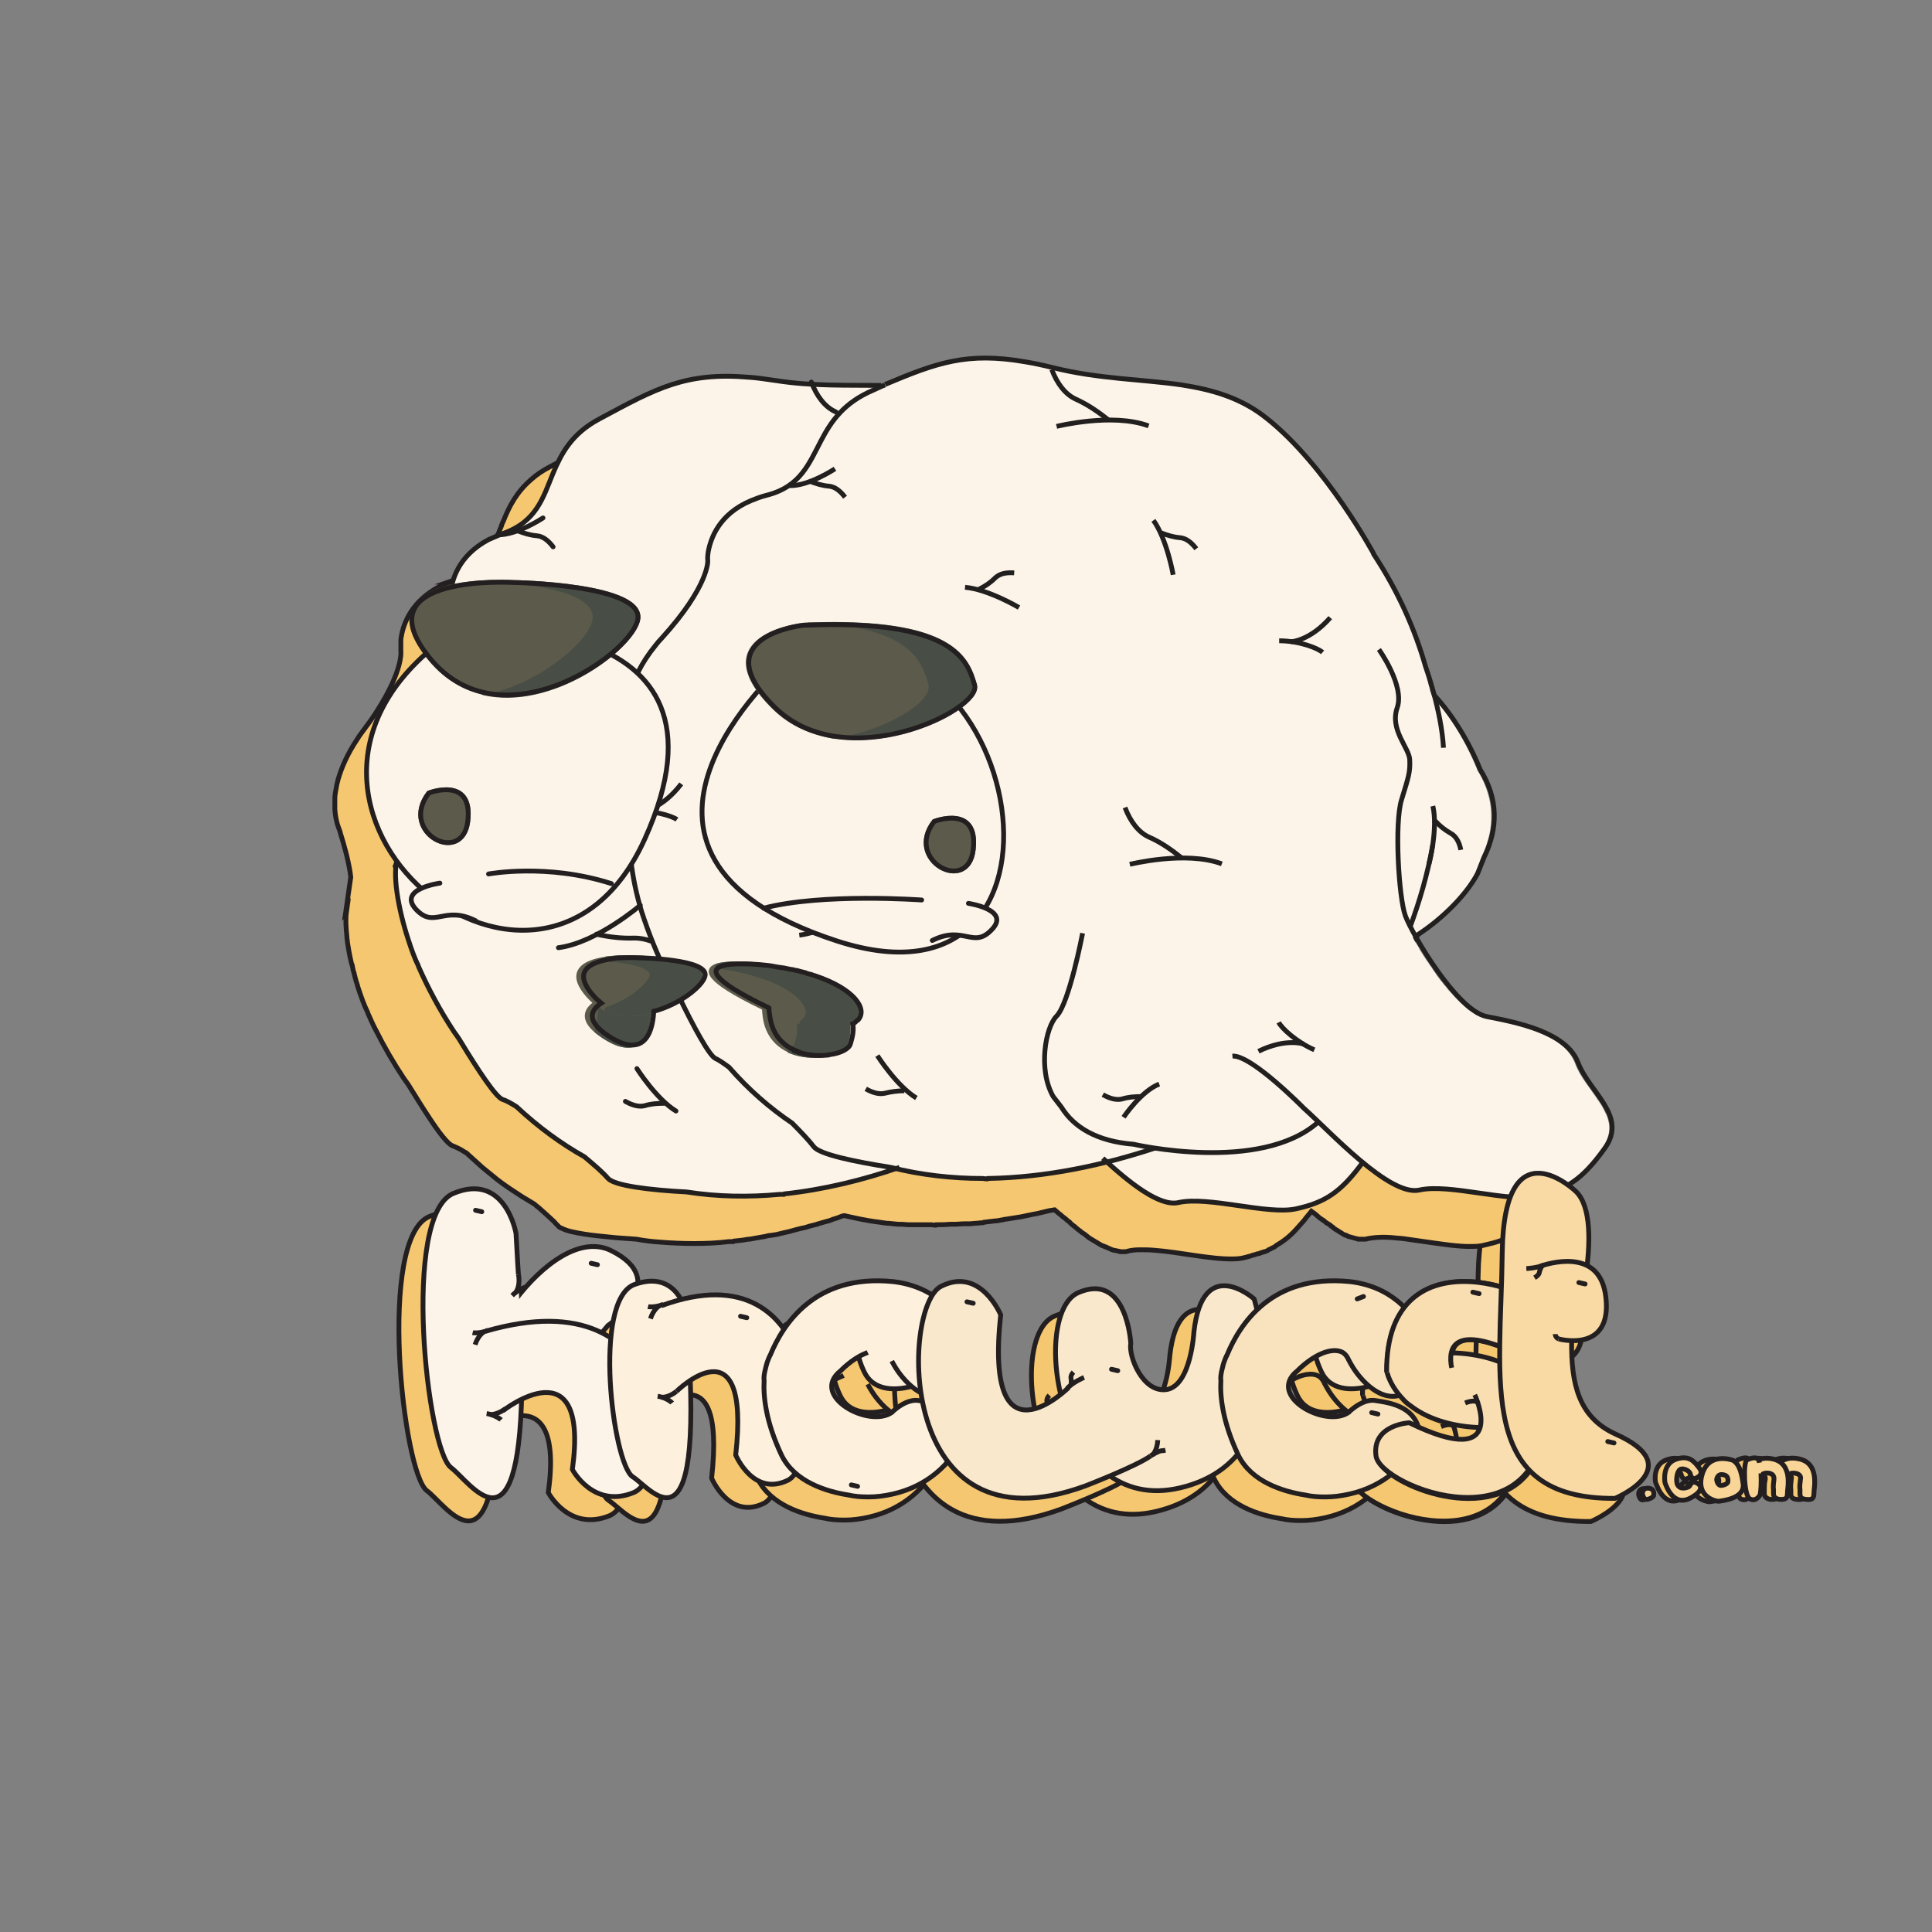 <?xml version="1.0" encoding="utf-8"?>
<!-- Generator: Adobe Illustrator 22.1.0, SVG Export Plug-In . SVG Version: 6.00 Build 0)  -->
<svg version="1.1" id="Layer_1" xmlns="http://www.w3.org/2000/svg" xmlns:xlink="http://www.w3.org/1999/xlink" x="0px" y="0px"
	 viewBox="0 0 401 401" style="enable-background:new 0 0 401 401;" xml:space="preserve">
<rect x="0" y="0" width="401" height="401" fill="#808080" stroke="none"/>
<style type="text/css">
	.st0{fill:#F6C771;stroke:#231F20;stroke-miterlimit:10;}
	.st1{fill:#FCF4E9;}
	.st2{fill:none;}
	.st3{fill:none;stroke:#221F1F;stroke-miterlimit:10;}
	.st4{fill:none;stroke:#221F1F;stroke-linecap:round;stroke-linejoin:round;stroke-miterlimit:10;}
	.st5{fill:#FCF4E9;stroke:#231F20;stroke-linecap:round;stroke-miterlimit:10;}
	.st6{fill:#5C5B4B;stroke:#5C5B4B;stroke-linecap:round;stroke-miterlimit:10;}
	.st7{fill:#484E45;stroke:#484E45;stroke-linecap:round;stroke-linejoin:round;stroke-miterlimit:10;}
	.st8{fill:none;stroke:#231F20;stroke-linecap:round;stroke-miterlimit:10;}
	.st9{fill:#F9D697;stroke:#231F20;stroke-miterlimit:10;}
	.st10{fill:#FCF4E9;stroke:#231F20;stroke-miterlimit:10;}
	.st11{fill:#FDF0DD;stroke:#231F20;stroke-miterlimit:10;}
	.st12{fill:#F9E8CB;stroke:#231F20;stroke-miterlimit:10;}
	.st13{fill:#F9E3BF;stroke:#231F20;stroke-miterlimit:10;}
	.st14{fill:#F9DEB1;stroke:#231F20;stroke-miterlimit:10;}
	.st15{fill:#F9DAA4;stroke:#231F20;stroke-miterlimit:10;}
	.st16{fill:none;stroke:#231F20;stroke-miterlimit:10;}
</style>
<g id="XMLID_1807_">
	<g id="XMLID_1809_">
		<g id="XMLID_1811_">
			<g id="XMLID_1815_">
				<g id="XMLID_1817_">
					<g id="XMLID_757_">
						<g id="XMLID_965_">
							<path id="XMLID_761_" class="st0" d="M121.2,279.9c0,0,13.5-9.1,0.7-15.5c-12.8-6.4-31.8,24.2-25.7,28.2
								C102.4,296.7,108.7,295,121.2,279.9z"/>
						</g>
						<g id="XMLID_758_">
							<path id="XMLID_760_" class="st0" d="M102.6,269.3c-0.2-2.7-0.3-5.5-0.5-8.5c0,0-2.2-12.8-13-8.3s-5.5,53.2-0.5,56.9
								c4.1,3.1,14,18.9,14.7-15.8"/>
							<path id="XMLID_963_" class="st0" d="M99.4,297.6c0,0,18-14.1,14.4,12.2c0,0,4.3,8.2,12.7,4.8c8.4-3.4,9.7-45.2-30.7-33.5"/>
						</g>
					</g>
					<g id="XMLID_958_">
						<path id="XMLID_960_" class="st0" d="M137.4,277.3c0,0-1.8-9-10.7-5.8s-4.5,37.2-0.4,39.9C130.4,314,141.8,330.2,137.4,277.3z
							"/>
						<path id="XMLID_756_" class="st0" d="M135.4,293.6c0,0,15.5-15.3,12.3,13.2c0,0,3.7,8.8,10.9,5.2s8.3-48.9-26.3-36.2"/>
					</g>
					<g id="XMLID_752_">
						<path id="XMLID_755_" class="st0" d="M181.3,277.1c0,0-4-2.8-5.7-0.6s-4.7,5.9-1.2,13.2c3.5,7.3,16.6,1.3,17.9-2.1"/>
						<path id="XMLID_753_" class="st0" d="M180.1,287.3c0.2,0.4,0.5,0.9,0.8,1.4c2.2,3.5,7,8.2,11.5,4.9c5.2-3.7,4.6-5.2,4.8-6.6
							c0,0,0,0,0,0c0.2-1.5-1.1-3.8-1.1-3.8l0,0c-2.4-6.5-7.7-11.5-15.8-12.4c-16.2-1.6-22.8,8.9-25.4,15.2c0,0-0.6,1-1,2.8
							c-0.3,1.1-0.4,2.1-0.3,2.5c-0.2,3.5,0.4,8.7,3.6,15.5c2.7,5.6,9.4,7.6,13.9,8.3c1.3,0.3,2.6,0.4,4.1,0.4c0.1,0,0.1,0,0.1,0
							l0,0c1.6,0,3.2-0.2,5-0.6c7.1-1.6,12-6.1,14.7-11.7c-0.4-6.4-6-7.2-9.3-7.7c-1.8-0.3-3.7,0.8-5.1,2c-0.1,0.1-0.3,0.2-0.4,0.4
							c-4.8,3.5-17.3-3.4-10.7-8.6c0,0,2.3-2.4,4.9-3.5h0c0,0,0.3-0.1,0.7-0.3"/>
					</g>
					<g id="XMLID_750_">
						<path id="XMLID_954_" class="st0" d="M229.7,283.7c0,0-0.8-14.9-10.9-10.5c-10.1,4.4-4.4,46.6,21.2,40.5
							c25.6-6.1,15.3-39.2,15.3-39.2s-10.7-9.5-12.5,6.9c0,0-0.6,11-5.6,11.9C232.2,294.1,229.2,286.4,229.7,283.7z"/>
						<g id="XMLID_952_">
							<path id="XMLID_751_" class="st0" d="M216.8,292.8c0,0-17.6,17.4-14.1-15.1c0,0-4.2-10.1-12.4-5.9c-8.2,4.2-9.5,55.9,30,41.4
								c0,0,10.6-4.1,13.5-6.2"/>
						</g>
					</g>
					<g id="XMLID_948_">
						<path id="XMLID_950_" class="st0" d="M276.2,277.1c0,0-4-2.8-5.7-0.6s-4.7,5.9-1.2,13.2s16.6,1.3,17.9-2.1"/>
						<path id="XMLID_748_" class="st0" d="M290.9,283.3L290.9,283.3c-2.4-6.5-7.7-11.5-15.8-12.4c-16.2-1.6-22.8,8.9-25.4,15.2
							c0,0-0.6,1-1,2.8c-0.3,1.1-0.4,2.1-0.3,2.5c-0.2,3.5,0.4,8.7,3.6,15.5c2.7,5.6,9.4,7.6,13.9,8.3c1.3,0.3,2.6,0.4,4.1,0.4
							c0.1,0,0.1,0,0.1,0l0,0c1.6,0,3.2-0.2,5-0.6c7.1-1.6,12-6.1,14.7-11.7c-0.4-6.4-6-7.2-9.3-7.7c-1.8-0.3-3.7,0.8-5.1,2
							c-0.1,0.1-0.3,0.2-0.4,0.4c-4.8,3.5-17.3-3.4-10.7-8.6c0,0,2.3-2.4,4.9-3.5h0c0,0,2.2-1.1,4-0.5c0.7,0.2,1.3,0.8,1.7,1.7
							c0,0,0,0.1,0.1,0.2c0.2,0.4,0.5,0.9,0.8,1.4c2.2,3.5,7,8.2,11.5,4.9c5.2-3.7,4.6-5.2,4.8-6.6c0,0,0,0,0,0
							C292.2,285.7,290.9,283.3,290.9,283.3z"/>
					</g>
					<g id="XMLID_743_">
						<path id="XMLID_747_" class="st0" d="M311,286.3c0,0,7.8-0.4,6.9-6.9c-0.7-5.2-22.4-14.6-31.3-3.3c-2.3,2.9-3.8,7.3-3.7,13.5
							c0,0,0,0.1,0,0.1c0.6,2.1,1.8,3.9,3.2,5.4c0.5,0.6,1.1,1.1,1.7,1.5c4,3.1,9.6,4.4,14.6,4.5c-0.7,2.8-4,4.4-14.7-0.8
							c0,0-7.8,0.4-6.9,6.9c0.7,5.2,22.5,14.6,31.4,3.3c2.3-2.9,3.8-7.3,3.7-13.5c0,0,0,0,0,0c-0.6-2.1-1.8-3.9-3.2-5.4
							c-0.5-0.6-1.1-1.1-1.7-1.5c-4-3.1-9.6-4.4-14.6-4.5C297,282.7,300.3,281.1,311,286.3z"/>
						<path id="XMLID_746_" class="st0" d="M301.1,294.4c0,0,7.5,16.1-13.6,5.8c0,0-7.8,0.4-6.9,6.9c0.9,6.5,35.3,19.8,35.1-10.2"/>
						<path id="XMLID_745_" class="st0" d="M296.3,288.7c-0.8-4.1,0.2-9.5,14.7-2.4c0,0,7.8-0.4,6.9-6.9
							c-0.9-6.5-35.3-19.8-35.1,10.2"/>
					</g>
					<g id="XMLID_942_">
						<path id="XMLID_1866_" class="st0" d="M321.2,283.2c0,0,7.4-24.8,0.9-31.1c0,0-14.9-14.3-15.3,12.6
							c-0.3,26.8-5.4,51.3,23.4,51.1c0,0,15.6-6.5,0-13.4C322.6,299,321.1,292,321.2,283.2"/>
						<path id="XMLID_943_" class="st0" d="M314.7,267.6c3.3-1.1,12.5-3.2,13.6,6.4c1.4,11.8-9.8,8.7-9.8,8.7"/>
					</g>
					<g id="XMLID_1857_">
						<path id="XMLID_1861_" class="st0" d="M131.9,275.9c0,0-1.2,0.6-1.9,2.7"/>
						<path id="XMLID_1860_" class="st0" d="M132.7,275.6c-1.3,0.6-2.8,0.6-3.2,0.5"/>
					</g>
					<g id="XMLID_1854_">
						<path id="XMLID_1856_" class="st0" d="M132.3,294.8c0,0,1.3,0.2,3.1-1.2"/>
						<path id="XMLID_1855_" class="st0" d="M131.5,294.6c1.4,0.2,2.7,1,3,1.4"/>
					</g>
					<g id="XMLID_1848_">
						<path id="XMLID_1852_" class="st0" d="M95.5,281.3c0,0-1.2,0.6-1.9,2.7"/>
						<path id="XMLID_1850_" class="st0" d="M96.3,281c-1.3,0.6-2.8,0.6-3.2,0.5"/>
					</g>
					<g id="XMLID_1842_">
						<path id="XMLID_1846_" class="st0" d="M96.8,298.4c0,0,1.3,0.1,3.1-1.2"/>
						<path id="XMLID_1844_" class="st0" d="M96,298.2c1.4,0.2,2.7,1,3,1.3"/>
					</g>
					<g id="XMLID_1835_">
						<path id="XMLID_1840_" class="st0" d="M102,273.2c0,0,0.9-1,0.7-3.2l-0.1-0.6"/>
						<path id="XMLID_1837_" class="st0" d="M101.3,273.7c1-1,2.3-1.7,2.8-1.7"/>
					</g>
					<g id="XMLID_1829_">
						<path id="XMLID_1831_" class="st0" d="M220,290.8c0,0-2.4,1-3.5,2.3"/>
						<path id="XMLID_1830_" class="st0" d="M217.8,289.6c-0.4,0.4-0.6,0.9-0.5,1.3c0.1,0.5,0,0.9,0,1.4"/>
					</g>
					<g id="XMLID_1826_">
						<path id="XMLID_1828_" class="st0" d="M311.8,268.1c0,0,2.1-0.1,3.6-0.7"/>
						<path id="XMLID_1827_" class="st0" d="M313.5,270c0.5-0.3,0.9-0.6,1-1.1c0.1-0.5,0.3-0.9,0.5-1.3"/>
					</g>
					<path id="XMLID_1824_" class="st0" d="M317.8,281.7c0,0,0,0.7,0.7,1"/>
					<g id="XMLID_1819_">
						<path id="XMLID_1822_" class="st0" d="M234.2,306.8c0,0,1-0.9,1.1-3.1"/>
						<path id="XMLID_1821_" class="st0" d="M233.8,307.1c1-0.7,2.2-1.2,2.6-1.1l0.5-0.1"/>
					</g>
				</g>
			</g>
			<path id="XMLID_1813_" class="st0" d="M301.8,296.1c0,0-0.5-0.9-2.7,0"/>
		</g>
	</g>
</g>
<path id="XMLID_31_" class="st0" d="M70.4,172.1C70.4,172.1,70.4,172.2,70.4,172.1C70.4,172.2,70.4,172.2,70.4,172.1
	c0,0.1,0.1,0.2,0.1,0.3c0,0,0,0,0,0c0.1,0.2,0.1,0.4,0.2,0.7c0,0,0,0,0,0c0.5,1.6,1.5,4.9,2,8.1c0,0,0,0,0,0c0,0.3,0.1,0.6,0.1,0.9
	c0,0,0,0,0,0l-1.1,7.6c0.1-0.1,0.1-0.2,0.2-0.4c0,0,0,0,0,0c-0.2,1.4-0.1,3.2,0.1,5.1c0,0,0,0,0,0.1c0,0.3,0.1,0.6,0.1,0.9
	c0,0,0,0,0,0.1c0.2,1.2,0.4,2.5,0.7,3.8c0,0.1,0.1,0.3,0.1,0.4c0,0.2,0.1,0.4,0.2,0.6c0,0.2,0.1,0.4,0.1,0.5c0,0.2,0.1,0.4,0.1,0.6
	c0.1,0.2,0.1,0.4,0.2,0.6c0,0.2,0.1,0.3,0.1,0.5c0.1,0.2,0.1,0.5,0.2,0.7c0,0.1,0.1,0.3,0.1,0.4c0.1,0.3,0.2,0.6,0.3,0.9
	c0,0,0,0.1,0,0.1c0.7,2.2,1.4,4.1,2.1,5.5c0,0.1,0.1,0.2,0.1,0.3c0.5,1.1,1,2.3,1.6,3.4c1.7,3.4,3.6,6.7,5.8,10
	c0.4,0.6,0.9,1.2,1.3,1.9c1.3,2.1,2.6,4.2,3.8,6c2.2,3.4,4.1,5.8,5,6.1c0.5,0.2,1.2,0.5,1.9,0.9c0.3,0.2,0.6,0.4,1,0.6
	c1.1,1,2.1,1.9,3.2,2.9c0.2,0.2,0.4,0.3,0.6,0.5c0.9,0.7,1.8,1.5,2.7,2.2c1.7,1.3,3.4,2.4,5.1,3.5c0.8,0.5,1.7,1,2.5,1.5
	c0.4,0.4,0.9,0.7,1.3,1.1c0.3,0.3,0.6,0.5,0.9,0.8c0.4,0.4,0.8,0.7,1.2,1.1c0.4,0.4,0.8,0.7,1.1,1.1c0.2,0.2,0.3,0.3,0.5,0.5
	c0.1,0.2,0.4,0.3,0.6,0.4c0.6,0.3,1.4,0.6,2.4,0.8c1.4,0.3,3.1,0.6,5.1,0.8c1.2,0.1,2.6,0.3,3.9,0.4c1.4,0.1,2.8,0.2,4.2,0.3
	c1.6,0.3,3.2,0.5,4.8,0.6c2.4,0.2,4.8,0.3,7.2,0.3s4.8-0.1,7.2-0.4c0.6,0,0.9,0,0.9,0l0.1-0.1c1-0.1,2-0.2,3-0.4c0.1,0,0.2,0,0.3,0
	c0.4-0.1,0.7-0.1,1.1-0.2c0.6-0.1,1.1-0.2,1.7-0.3c0.2,0,0.4-0.1,0.5-0.1c0.4-0.1,0.8-0.2,1.2-0.2c0.4-0.1,0.8-0.1,1.2-0.2
	c0.3-0.1,0.5-0.1,0.8-0.2c0.4-0.1,0.8-0.2,1.3-0.3c0.3-0.1,0.6-0.1,0.8-0.2c0.4-0.1,0.7-0.2,1.1-0.3c0.4-0.1,0.8-0.2,1.2-0.3
	c0.2,0,0.4-0.1,0.5-0.1c0.5-0.1,0.9-0.3,1.4-0.4c0.4-0.1,0.8-0.2,1.2-0.3c0.1,0,0.2,0,0.2-0.1c0.6-0.2,1.2-0.3,1.8-0.5
	c0.4-0.1,0.8-0.2,1.2-0.4c0.7-0.2,1.3-0.4,2-0.7c0.1,0,0.3-0.1,0.4-0.1c0,0,0,0,0,0c2.2,0.5,4.5,1,6.7,1.3c0,0,0.1,0,0.1,0
	c0.7,0.1,1.4,0.2,2.1,0.3c0.1,0,0.2,0,0.3,0c0.7,0.1,1.3,0.1,2,0.2c0.2,0,0.4,0,0.6,0c0.6,0,1.1,0.1,1.7,0.1c0.3,0,0.7,0,1,0
	c0.4,0,0.8,0,1.3,0c0.8,0,1.5,0,2.3,0c0.6,0.1,0.9,0.1,0.9,0.1l0,0l0,0l0.1-0.1c0,0,0,0,0,0c0.9,0,1.9,0,2.8-0.1c0.2,0,0.3,0,0.5,0
	c0.2,0,0.3,0,0.5,0c0.7,0,1.4-0.1,2.1-0.1c0.2,0,0.3,0,0.5,0c0.1,0,0.3,0,0.4,0c0.1,0,0.2,0,0.3,0c0.7-0.1,1.5-0.1,2.2-0.2
	c0.1,0,0.1,0,0.2,0c0.1,0,0.3,0,0.4-0.1c0.2,0,0.5-0.1,0.7-0.1c0.6-0.1,1.1-0.1,1.7-0.2c0.1,0,0.2,0,0.3,0c0.3-0.1,0.7-0.1,1-0.2
	c0.2,0,0.3,0,0.5-0.1c0.9-0.1,1.8-0.3,2.6-0.4c0.2,0,0.4-0.1,0.7-0.1c1-0.2,1.9-0.4,2.9-0.6c0.2,0,0.4-0.1,0.6-0.1
	c0.8-0.2,1.7-0.4,2.5-0.6c0.2,0,0.4-0.1,0.6-0.1c0.2,0,0.4-0.1,0.6-0.1c0,0,0.1,0.1,0.1,0.1c0.2,0.2,0.5,0.4,0.7,0.6
	c0.1,0.1,0.2,0.2,0.4,0.3c0.2,0.2,0.4,0.4,0.7,0.6c0.1,0.1,0.3,0.2,0.4,0.3c0.2,0.2,0.4,0.4,0.6,0.5c0.1,0.1,0.3,0.2,0.4,0.4
	c0.2,0.2,0.4,0.3,0.6,0.5c0.2,0.1,0.3,0.2,0.5,0.4c0.2,0.2,0.4,0.3,0.6,0.5c0.2,0.1,0.3,0.2,0.5,0.4c0.2,0.1,0.4,0.3,0.6,0.4
	c0.2,0.1,0.3,0.2,0.5,0.4c0.2,0.1,0.4,0.3,0.5,0.4c0.2,0.1,0.3,0.2,0.5,0.3c0.2,0.1,0.3,0.2,0.5,0.3c0.2,0.1,0.3,0.2,0.5,0.3
	c0.2,0.1,0.3,0.2,0.5,0.3c0.2,0.1,0.3,0.2,0.5,0.3c0.2,0.1,0.3,0.2,0.5,0.2c0.2,0.1,0.3,0.2,0.5,0.2c0.1,0.1,0.3,0.1,0.4,0.2
	c0.2,0.1,0.3,0.1,0.5,0.2c0.1,0.1,0.3,0.1,0.4,0.2c0.2,0.1,0.3,0.1,0.5,0.1c0.1,0,0.3,0.1,0.4,0.1c0.2,0,0.3,0.1,0.5,0.1
	c0.1,0,0.2,0,0.3,0.1c0.2,0,0.4,0,0.5,0c0.1,0,0.2,0,0.3,0c0.3,0,0.5,0,0.7-0.1c0.8-0.2,1.6-0.3,2.6-0.3c0.9,0,1.9,0,3,0.1
	c5.3,0.4,11.7,1.9,16.3,1.8c0.9,0,1.8-0.1,2.5-0.3c0.4-0.1,0.7-0.2,1.1-0.3c0.2-0.1,0.4-0.1,0.6-0.2c0.1,0,0.3-0.1,0.4-0.1
	c0.3-0.1,0.5-0.2,0.8-0.2c0.1,0,0.1,0,0.2-0.1c0.3-0.1,0.6-0.2,0.9-0.3c0,0,0,0,0.1,0c0.3-0.1,0.6-0.2,0.8-0.4c0,0,0,0,0,0
	c0.3-0.1,0.6-0.3,0.8-0.4c0,0,0,0,0,0c0.3-0.1,0.6-0.3,0.8-0.5c0,0,0,0,0,0c1.4-0.8,2.7-1.8,4-3.2l0,0c0.3-0.3,0.5-0.6,0.8-0.9
	c0,0,0,0,0,0c0.3-0.3,0.5-0.6,0.8-0.9c0,0,0,0,0,0c0.3-0.3,0.5-0.7,0.8-1c0,0,0,0,0,0c0.3-0.4,0.6-0.7,0.9-1.1c0,0,0,0,0,0
	c0.3,0.2,0.5,0.4,0.8,0.6c0,0,0,0,0,0c0.2,0.2,0.5,0.4,0.7,0.6c0,0,0.1,0.1,0.1,0.1c0.2,0.2,0.5,0.3,0.7,0.5c0.1,0,0.1,0.1,0.2,0.1
	c0.2,0.2,0.4,0.3,0.6,0.5c0.1,0,0.1,0.1,0.2,0.1c0.2,0.1,0.4,0.3,0.6,0.4c0.1,0.1,0.2,0.1,0.2,0.2c0.2,0.1,0.4,0.2,0.5,0.4
	c0.1,0.1,0.2,0.1,0.3,0.2c0.2,0.1,0.3,0.2,0.5,0.3c0.1,0.1,0.2,0.1,0.3,0.2c0.2,0.1,0.3,0.2,0.5,0.3c0.1,0.1,0.2,0.1,0.3,0.2
	c0.1,0.1,0.3,0.2,0.4,0.2c0.1,0.1,0.2,0.1,0.3,0.1c0.1,0.1,0.3,0.1,0.4,0.2c0.1,0,0.2,0.1,0.3,0.1c0.1,0,0.3,0.1,0.4,0.1
	c0.1,0,0.2,0.1,0.4,0.1c0.1,0,0.2,0.1,0.3,0.1c0.1,0,0.2,0.1,0.4,0.1c0.1,0,0.2,0,0.3,0.1c0.1,0,0.3,0,0.4,0c0.1,0,0.2,0,0.3,0
	c0.1,0,0.3,0,0.4,0c0.1,0,0.1,0,0.2,0c0.2,0,0.4,0,0.6-0.1c1.5-0.3,3.4-0.4,5.5-0.2c0.7,0.1,1.4,0.1,2.1,0.2
	c1.4,0.2,2.8,0.4,4.2,0.6c3.6,0.5,7.2,1.1,10.1,1c0.9,0,1.8-0.1,2.5-0.3c4.5-1,7.5-2.4,10.7-5.8c1.1-1.2,2.2-2.5,3.4-4.2
	s1.6-3.2,1.5-4.7c0-0.4-0.1-0.7-0.2-1.1c-0.1-0.5-0.3-1.1-0.6-1.6c-0.4-0.9-0.9-1.8-1.5-2.6c-1.6-2.5-3.8-4.9-4.8-7.7
	c-2.4-6.3-12.6-8.4-18.9-9.5c-0.3,0-0.5-0.1-0.8-0.2c-0.1,0-0.1,0-0.2-0.1c-0.3-0.1-0.6-0.2-0.8-0.4c0,0-0.1,0-0.1-0.1
	c-0.3-0.1-0.5-0.3-0.8-0.5c-0.1,0-0.1-0.1-0.2-0.1c-0.3-0.2-0.6-0.4-0.9-0.7c0,0-0.1-0.1-0.1-0.1c-0.3-0.2-0.5-0.5-0.8-0.7
	c-0.1-0.1-0.1-0.1-0.2-0.2c-0.3-0.3-0.6-0.6-0.9-0.9c-0.1-0.1-0.1-0.1-0.2-0.2c-0.3-0.3-0.5-0.6-0.8-0.9c-0.1-0.1-0.1-0.1-0.2-0.2
	c-0.3-0.3-0.6-0.7-0.9-1.1c-0.1-0.1-0.1-0.1-0.2-0.2c-0.3-0.3-0.5-0.7-0.8-1c0,0-0.1-0.1-0.1-0.1c-0.3-0.4-0.6-0.8-0.9-1.2
	c0-0.1-0.1-0.1-0.1-0.2c-0.3-0.4-0.6-0.8-0.8-1.2c0,0,0,0,0,0c-0.3-0.4-0.6-0.8-0.9-1.3c0,0-0.1-0.1-0.1-0.1
	c-0.6-0.9-1.1-1.7-1.6-2.5c0,0,0,0,0-0.1c-0.5-0.8-1-1.6-1.4-2.4c3.9-2.5,8.6-6.5,11.6-10.9c0-0.1,0.1-0.1,0.1-0.2
	c0.1-0.1,0.1-0.2,0.2-0.3c0.4-0.6,0.7-1.1,1-1.7l0.9-2.2l0.4-1.1c0.2-0.4,0.3-0.7,0.5-1.1c0.3-0.7,0.6-1.5,0.8-2.2
	c1.5-4.9,1-10-2.1-15c0,0,0-0.1-0.1-0.3c-0.6-1.5-3.7-9.1-9.4-15.2c0-0.1-0.1-0.3-0.1-0.4c0,0,0,0,0,0c0,0,0,0,0,0
	c-0.1-0.2-0.1-0.4-0.2-0.5c0,0,0,0,0-0.1c0,0,0,0,0-0.1c0-0.2-0.1-0.3-0.1-0.5c0,0,0,0,0,0c0,0,0,0,0,0c-0.1-0.2-0.1-0.4-0.2-0.6
	l0,0v0c0-0.2-0.1-0.3-0.1-0.5c0-0.2-0.1-0.3-0.1-0.4c0,0,0,0,0-0.1c0,0,0,0,0-0.1c0-0.1-0.1-0.2-0.1-0.3c0-0.1-0.1-0.3-0.1-0.4
	c0,0,0,0,0-0.1c0,0,0,0,0-0.1c0-0.1-0.1-0.2-0.1-0.3c0-0.1-0.1-0.2-0.1-0.3c0,0,0,0,0-0.1c0,0,0,0,0-0.1c0-0.1,0-0.1-0.1-0.2
	c0,0,0,0,0,0c0,0,0,0,0,0c0-0.1-0.1-0.2-0.1-0.3c0,0,0,0,0,0c0,0,0,0,0-0.1c0,0,0,0,0-0.1c0,0,0,0,0,0c0,0,0,0,0,0c0,0,0,0,0,0
	c0-0.1,0-0.1-0.1-0.2c0,0,0-0.1,0-0.1c0-0.1,0-0.1,0-0.1l0,0c-0.8-2.9-1.8-5.8-3-8.7c-2-4.9-4.6-9.8-7.8-14.7l0-0.1
	c0,0-9.9-18.3-22.1-28c-5.3-4.3-11.3-6-17.7-7c-8.2-1.2-17.2-1.2-26.8-3.6c-2-0.5-3.9-0.9-5.7-1.2c0,0-0.1,0-0.1,0
	c-0.7-0.1-1.4-0.2-2.1-0.3c0,0-0.1,0-0.1,0c-0.2,0-0.5-0.1-0.7-0.1c-0.4-0.1-0.9-0.1-1.3-0.2c-0.1,0-0.1,0-0.1,0
	c-0.3,0-0.5,0-0.8-0.1c-0.3,0-0.7-0.1-1-0.1c-0.1,0-0.1,0-0.2,0c-0.3,0-0.5,0-0.8,0c-0.3,0-0.6,0-0.9,0c-0.1,0-0.2,0-0.3,0
	c-0.3,0-0.5,0-0.8,0c-0.3,0-0.5,0-0.8,0c-0.1,0-0.2,0-0.3,0c-0.3,0-0.5,0-0.8,0.1c-0.2,0-0.4,0-0.7,0.1c-0.1,0-0.3,0-0.4,0
	c-0.3,0-0.5,0.1-0.8,0.1c-0.2,0-0.4,0-0.6,0.1c-0.1,0-0.3,0.1-0.4,0.1c-0.2,0-0.5,0.1-0.7,0.1c-0.2,0-0.3,0.1-0.5,0.1
	c-0.2,0-0.3,0.1-0.5,0.1c-0.2,0.1-0.5,0.1-0.7,0.2c-0.1,0-0.3,0.1-0.4,0.1c-0.2,0-0.4,0.1-0.6,0.2c-0.2,0.1-0.5,0.1-0.7,0.2
	c-0.1,0-0.3,0.1-0.4,0.1c-0.2,0.1-0.4,0.1-0.6,0.2c-0.2,0.1-0.5,0.1-0.7,0.2c-0.1,0-0.2,0.1-0.3,0.1c-0.2,0.1-0.5,0.2-0.7,0.2
	c-0.2,0.1-0.5,0.2-0.7,0.2c-0.1,0-0.2,0.1-0.3,0.1c-0.3,0.1-0.5,0.2-0.8,0.3c0,0-0.1,0-0.1,0c-0.2,0.1-0.4,0.2-0.6,0.2
	c-0.1,0-0.2,0.1-0.2,0.1c-0.3,0.1-0.5,0.2-0.8,0.3c-0.1,0.1-0.3,0.1-0.4,0.2c-0.1,0.1-0.2,0.1-0.4,0.1c-0.1,0-0.1,0.1-0.2,0.1
	c-0.3,0.1-0.6,0.2-0.8,0.3c-0.3,0.1-0.6,0.2-0.9,0.4c-0.1,0-0.1,0.1-0.2,0.1c-0.3,0.1-0.6,0.2-0.8,0.4c-0.3,0.1-0.6,0.2-0.9,0.4l0,0
	c0,0,0,0,0,0l0,0c-0.1,0-0.1,0.1-0.2,0.1c-0.1,0-0.1,0.1-0.2,0.1c-0.2,0-0.3,0-0.5,0l0,0c-0.3,0-0.5,0-0.8,0c-0.4,0-0.8,0-1.2,0
	c-0.8,0-1.6,0-2.5,0c-0.8,0-1.5,0-2.3,0c-1.1,0-2.2,0-3.4,0c0,0,0,0,0,0c-1.2,0-2.5-0.1-3.7-0.1l-0.5-0.5v0l0,0
	c0.1,0.2,0.1,0.3,0.2,0.5c-0.2,0-0.5,0-0.7,0c-0.1,0-0.2,0-0.3,0c-0.7,0-1.5-0.1-2.2-0.2c-0.3,0-0.7-0.1-1-0.1c0,0,0,0-0.1,0
	c-1.1-0.1-2.2-0.3-3.3-0.4c0,0,0,0,0,0c-2.1-0.3-4-0.6-5.7-0.7c-1.6-0.1-3.2-0.2-4.6-0.2c-5.8,0-10.2,1.1-14.8,3
	c-1.7,0.7-3.5,1.6-5.4,2.6s-3.9,2-6.1,3.2c-1.5,0.8-2.7,1.6-3.7,2.5c-3.2,2.7-4.7,5.7-5.9,8.7c0,0.1-0.1,0.2-0.1,0.2
	c-0.1,0.2-0.2,0.5-0.3,0.7c0,0,0,0.1,0,0.1c-1.7,4.2-3.1,8.2-8.1,10.7l-0.9,0.3l-2,0.7c0,0,0,0,0,0l0,0c0,0,0.1,0,0.1,0
	c0.1,0,0.1,0,0.2,0c0,0,0,0,0,0c-0.4,0.2-0.8,0.3-1.2,0.5c-0.4,0.2-0.8,0.4-1.1,0.5c0,0,0,0,0,0c-5.6,3-7.3,7.4-7.8,10.3
	c-0.1,0.4-0.1,0.8-0.1,1.1c0,0.1,0,0.3,0,0.4c0,0.9,0,1.5,0,1.5s0.6,3.9-5.1,12.7c-0.8,1.3-1.8,2.6-2.9,4.1
	c-0.4,0.5-0.8,1.1-1.1,1.6c-2,3-3.2,5.8-3.9,8.2c-0.1,0.4-0.2,0.8-0.3,1.2c-0.1,0.4-0.1,0.8-0.2,1.1c-0.1,0.6-0.2,1.2-0.2,1.7
	c0,0.8,0,1.6,0,2.3C69.7,170.7,70.4,172.1,70.4,172.1z M283.6,204.3C283.6,204.3,283.6,204.3,283.6,204.3L283.6,204.3
	C283.6,204.3,283.6,204.3,283.6,204.3z"/>
<g id="XMLID_2069_">
	<g>
		<path class="st1" d="M80.6,162.1C80.6,162.1,80.6,162.2,80.6,162.1C80.6,162.2,80.6,162.2,80.6,162.1c0,0.1,0.1,0.2,0.1,0.3
			c0,0,0,0,0,0c0.1,0.2,0.1,0.4,0.2,0.7c0,0,0,0,0,0c0.5,1.6,1.5,4.9,2,8.1c0,0,0,0,0,0c0,0.3,0.1,0.6,0.1,0.9c0,0,0,0,0,0l-1.1,7.6
			c0.1-0.1,0.1-0.2,0.2-0.4c0,0,0,0,0,0c-0.2,1.4-0.1,3.2,0.1,5.1c0,0,0,0,0,0.1c0,0.3,0.1,0.6,0.1,0.9c0,0,0,0,0,0.1
			c0.2,1.2,0.4,2.5,0.7,3.8c0,0.1,0.1,0.3,0.1,0.4c0,0.2,0.1,0.4,0.2,0.6c0,0.2,0.1,0.4,0.1,0.5c0,0.2,0.1,0.4,0.1,0.6
			c0.1,0.2,0.1,0.4,0.2,0.6c0,0.2,0.1,0.3,0.1,0.5c0.1,0.2,0.1,0.5,0.2,0.7c0,0.1,0.1,0.3,0.1,0.4c0.1,0.3,0.2,0.6,0.3,0.9
			c0,0,0,0.1,0,0.1c0.7,2.2,1.4,4.1,2.1,5.5c0,0.1,0.1,0.2,0.1,0.3c0.5,1.1,1,2.3,1.6,3.4c1.7,3.4,3.6,6.7,5.8,10
			c0.4,0.6,0.9,1.2,1.3,1.9c1.3,2.1,2.6,4.2,3.8,6c2.2,3.4,4.1,5.8,5,6.1c0.5,0.2,1.2,0.5,1.9,0.9c0.3,0.2,0.6,0.4,1,0.6
			c1.1,1,2.1,1.9,3.2,2.9c0.2,0.2,0.4,0.3,0.6,0.5c0.9,0.7,1.8,1.5,2.7,2.2c1.7,1.3,3.4,2.4,5.1,3.5c0.8,0.5,1.7,1,2.5,1.5
			c0.4,0.4,0.9,0.7,1.3,1.1c0.3,0.3,0.6,0.5,0.9,0.8c0.4,0.4,0.8,0.7,1.2,1.1c0.4,0.4,0.8,0.7,1.1,1.1c0.2,0.2,0.3,0.3,0.5,0.5
			c0.1,0.2,0.4,0.3,0.6,0.4c0.6,0.3,1.4,0.6,2.4,0.8c1.4,0.3,3.1,0.6,5.1,0.8c1.2,0.1,2.6,0.3,3.9,0.4c1.4,0.1,2.8,0.2,4.2,0.3
			c1.6,0.3,3.2,0.5,4.8,0.6c2.4,0.2,4.8,0.3,7.2,0.3s4.8-0.1,7.2-0.4c0.6,0,0.9,0,0.9,0l0.1-0.1c1-0.1,2-0.2,3-0.4
			c0.1,0,0.2,0,0.3,0c0.4-0.1,0.7-0.1,1.1-0.2c0.6-0.1,1.1-0.2,1.7-0.3c0.2,0,0.4-0.1,0.5-0.1c0.4-0.1,0.8-0.2,1.2-0.2
			c0.4-0.1,0.8-0.1,1.2-0.2c0.3-0.1,0.5-0.1,0.8-0.2c0.4-0.1,0.8-0.2,1.3-0.3c0.3-0.1,0.6-0.1,0.8-0.2c0.4-0.1,0.7-0.2,1.1-0.3
			c0.4-0.1,0.8-0.2,1.2-0.3c0.2,0,0.4-0.1,0.5-0.1c0.5-0.1,0.9-0.3,1.4-0.4c0.4-0.1,0.8-0.2,1.2-0.3c0.1,0,0.2,0,0.2-0.1
			c0.6-0.2,1.2-0.3,1.8-0.5c0.4-0.1,0.8-0.2,1.2-0.4c0.7-0.2,1.3-0.4,2-0.7c0.1,0,0.3-0.1,0.4-0.1c0,0,0,0,0,0
			c2.2,0.5,4.5,1,6.7,1.3c0,0,0.1,0,0.1,0c0.7,0.1,1.4,0.2,2.1,0.3c0.1,0,0.2,0,0.3,0c0.7,0.1,1.3,0.1,2,0.2c0.2,0,0.4,0,0.6,0
			c0.6,0,1.1,0.1,1.7,0.1c0.3,0,0.7,0,1,0c0.4,0,0.8,0,1.3,0c0.8,0,1.5,0,2.3,0c0.6,0.1,0.9,0.1,0.9,0.1l0,0l0,0l0.1-0.1
			c0,0,0,0,0,0c0.9,0,1.9,0,2.8-0.1c0.2,0,0.3,0,0.5,0c0.2,0,0.3,0,0.5,0c0.7,0,1.4-0.1,2.1-0.1c0.2,0,0.3,0,0.5,0
			c0.1,0,0.3,0,0.4,0c0.1,0,0.2,0,0.3,0c0.7-0.1,1.5-0.1,2.2-0.2c0.1,0,0.1,0,0.2,0c0.1,0,0.3,0,0.4-0.1c0.2,0,0.5-0.1,0.7-0.1
			c0.6-0.1,1.1-0.1,1.7-0.2c0.1,0,0.2,0,0.3,0c0.3-0.1,0.7-0.1,1-0.2c0.2,0,0.3,0,0.5-0.1c0.9-0.1,1.8-0.3,2.6-0.4
			c0.2,0,0.4-0.1,0.7-0.1c1-0.2,1.9-0.4,2.9-0.6c0.2,0,0.4-0.1,0.6-0.1c0.8-0.2,1.7-0.4,2.5-0.6c0.2,0,0.4-0.1,0.6-0.1
			c0.2,0,0.4-0.1,0.6-0.1c0,0,0.1,0.1,0.1,0.1c0.2,0.2,0.5,0.4,0.7,0.6c0.1,0.1,0.2,0.2,0.4,0.3c0.2,0.2,0.4,0.4,0.7,0.6
			c0.1,0.1,0.3,0.2,0.4,0.3c0.2,0.2,0.4,0.4,0.6,0.5c0.1,0.1,0.3,0.2,0.4,0.4c0.2,0.2,0.4,0.3,0.6,0.5c0.2,0.1,0.3,0.2,0.5,0.4
			c0.2,0.2,0.4,0.3,0.6,0.5c0.2,0.1,0.3,0.2,0.5,0.4c0.2,0.1,0.4,0.3,0.6,0.4c0.2,0.1,0.3,0.2,0.5,0.4c0.2,0.1,0.4,0.3,0.5,0.4
			c0.2,0.1,0.3,0.2,0.5,0.3c0.2,0.1,0.3,0.2,0.5,0.3c0.2,0.1,0.3,0.2,0.5,0.3c0.2,0.1,0.3,0.2,0.5,0.3c0.2,0.1,0.3,0.2,0.5,0.3
			c0.2,0.1,0.3,0.2,0.5,0.2c0.2,0.1,0.3,0.2,0.5,0.2c0.1,0.1,0.3,0.1,0.4,0.2c0.2,0.1,0.3,0.1,0.5,0.2c0.1,0.1,0.3,0.1,0.4,0.2
			c0.2,0.1,0.3,0.1,0.5,0.1c0.1,0,0.3,0.1,0.4,0.1c0.2,0,0.3,0.1,0.5,0.1c0.1,0,0.2,0,0.3,0.1c0.2,0,0.4,0,0.5,0c0.1,0,0.2,0,0.3,0
			c0.3,0,0.5,0,0.7-0.1c0.8-0.2,1.6-0.3,2.6-0.3c0.9,0,1.9,0,3,0.1c5.3,0.4,11.7,1.9,16.3,1.8c0.9,0,1.8-0.1,2.5-0.3
			c0.4-0.1,0.7-0.2,1.1-0.3c0.2-0.1,0.4-0.1,0.6-0.2c0.1,0,0.3-0.1,0.4-0.1c0.3-0.1,0.5-0.2,0.8-0.2c0.1,0,0.1,0,0.2-0.1
			c0.3-0.1,0.6-0.2,0.9-0.3c0,0,0,0,0.1,0c0.3-0.1,0.6-0.2,0.8-0.4c0,0,0,0,0,0c0.3-0.1,0.6-0.3,0.8-0.4c0,0,0,0,0,0
			c0.3-0.1,0.6-0.3,0.8-0.5c0,0,0,0,0,0c1.4-0.8,2.7-1.8,4-3.2l0,0c0.3-0.3,0.5-0.6,0.8-0.9c0,0,0,0,0,0c0.3-0.3,0.5-0.6,0.8-0.9
			c0,0,0,0,0,0c0.3-0.3,0.5-0.7,0.8-1c0,0,0,0,0,0c0.3-0.4,0.6-0.7,0.9-1.1c0,0,0,0,0,0c0.3,0.2,0.5,0.4,0.8,0.6c0,0,0,0,0,0
			c0.2,0.2,0.5,0.4,0.7,0.6c0,0,0.1,0.1,0.1,0.1c0.2,0.2,0.5,0.3,0.7,0.5c0.1,0,0.1,0.1,0.2,0.1c0.2,0.2,0.4,0.3,0.6,0.5
			c0.1,0,0.1,0.1,0.2,0.1c0.2,0.1,0.4,0.3,0.6,0.4c0.1,0.1,0.2,0.1,0.2,0.2c0.2,0.1,0.4,0.2,0.5,0.4c0.1,0.1,0.2,0.1,0.3,0.2
			c0.2,0.1,0.3,0.2,0.5,0.3c0.1,0.1,0.2,0.1,0.3,0.2c0.2,0.1,0.3,0.2,0.5,0.3c0.1,0.1,0.2,0.1,0.3,0.2c0.1,0.1,0.3,0.2,0.4,0.2
			c0.1,0.1,0.2,0.1,0.3,0.1c0.1,0.1,0.3,0.1,0.4,0.2c0.1,0,0.2,0.1,0.3,0.1c0.1,0,0.3,0.1,0.4,0.1c0.1,0,0.2,0.1,0.4,0.1
			c0.1,0,0.2,0.1,0.3,0.1c0.1,0,0.2,0.1,0.4,0.1c0.1,0,0.2,0,0.3,0.1c0.1,0,0.3,0,0.4,0c0.1,0,0.2,0,0.3,0c0.1,0,0.3,0,0.4,0
			c0.1,0,0.1,0,0.2,0c0.2,0,0.4,0,0.6-0.1c1.5-0.3,3.4-0.4,5.5-0.2c0.7,0.1,1.4,0.1,2.1,0.2c1.4,0.2,2.8,0.4,4.2,0.6
			c3.6,0.5,7.2,1.1,10.1,1c0.9,0,1.8-0.1,2.5-0.3c4.5-1,7.5-2.4,10.7-5.8c1.1-1.2,2.2-2.5,3.4-4.2s1.6-3.2,1.5-4.7
			c0-0.4-0.1-0.7-0.2-1.1c-0.1-0.5-0.3-1.1-0.6-1.6c-0.4-0.9-0.9-1.8-1.5-2.6c-1.6-2.5-3.8-4.9-4.8-7.7c-2.4-6.3-12.6-8.4-18.9-9.5
			c-0.3,0-0.5-0.1-0.8-0.2c-0.1,0-0.1,0-0.2-0.1c-0.3-0.1-0.6-0.2-0.8-0.4c0,0-0.1,0-0.1-0.1c-0.3-0.1-0.5-0.3-0.8-0.5
			c-0.1,0-0.1-0.1-0.2-0.1c-0.3-0.2-0.6-0.4-0.9-0.7c0,0-0.1-0.1-0.1-0.1c-0.3-0.2-0.5-0.5-0.8-0.7c-0.1-0.1-0.1-0.1-0.2-0.2
			c-0.3-0.3-0.6-0.6-0.9-0.9c-0.1-0.1-0.1-0.1-0.2-0.2c-0.3-0.3-0.5-0.6-0.8-0.9c-0.1-0.1-0.1-0.1-0.2-0.2c-0.3-0.3-0.6-0.7-0.9-1.1
			c-0.1-0.1-0.1-0.1-0.2-0.2c-0.3-0.3-0.5-0.7-0.8-1c0,0-0.1-0.1-0.1-0.1c-0.3-0.4-0.6-0.8-0.9-1.2c0-0.1-0.1-0.1-0.1-0.2
			c-0.3-0.4-0.6-0.8-0.8-1.2c0,0,0,0,0,0c-0.3-0.4-0.6-0.8-0.9-1.3c0,0-0.1-0.1-0.1-0.1c-0.6-0.9-1.1-1.7-1.6-2.5c0,0,0,0,0-0.1
			c-0.5-0.8-1-1.6-1.4-2.4c3.9-2.5,8.6-6.5,11.6-10.9c0-0.1,0.1-0.1,0.1-0.2c0.1-0.1,0.1-0.2,0.2-0.3c0.4-0.6,0.7-1.1,1-1.7l0.9-2.2
			l0.4-1.1c0.2-0.4,0.3-0.7,0.5-1.1c0.3-0.7,0.6-1.5,0.8-2.2c1.5-4.9,1-10-2.1-15c0,0,0-0.1-0.1-0.3c-0.6-1.5-3.7-9.1-9.4-15.2
			c0-0.1-0.1-0.3-0.1-0.4c0,0,0,0,0,0c0,0,0,0,0,0c-0.1-0.2-0.1-0.4-0.2-0.5c0,0,0,0,0-0.1c0,0,0,0,0-0.1c0-0.2-0.1-0.3-0.1-0.5
			c0,0,0,0,0,0c0,0,0,0,0,0c-0.1-0.2-0.1-0.4-0.2-0.6l0,0v0c0-0.2-0.1-0.3-0.1-0.5c0-0.2-0.1-0.3-0.1-0.4c0,0,0,0,0-0.1
			c0,0,0,0,0-0.1c0-0.1-0.1-0.2-0.1-0.3c0-0.1-0.1-0.3-0.1-0.4c0,0,0,0,0-0.1c0,0,0,0,0-0.1c0-0.1-0.1-0.2-0.1-0.3
			c0-0.1-0.1-0.2-0.1-0.3c0,0,0,0,0-0.1c0,0,0,0,0-0.1c0-0.1,0-0.1-0.1-0.2c0,0,0,0,0,0c0,0,0,0,0,0c0-0.1-0.1-0.2-0.1-0.3
			c0,0,0,0,0,0c0,0,0,0,0-0.1c0,0,0,0,0-0.1c0,0,0,0,0,0c0,0,0,0,0,0c0,0,0,0,0,0c0-0.1,0-0.1-0.1-0.2c0,0,0-0.1,0-0.1
			c0-0.1,0-0.1,0-0.1l0,0c-0.8-2.9-1.8-5.8-3-8.7c-2-4.9-4.6-9.8-7.8-14.7l0-0.1c0,0-9.9-18.3-22.1-28c-5.3-4.3-11.3-6-17.7-7
			c-8.2-1.2-17.2-1.2-26.8-3.6c-2-0.5-3.9-0.9-5.7-1.2c0,0-0.1,0-0.1,0c-0.7-0.1-1.4-0.2-2.1-0.3c0,0-0.1,0-0.1,0
			c-0.2,0-0.5-0.1-0.7-0.1c-0.4-0.1-0.9-0.1-1.3-0.2c-0.1,0-0.1,0-0.1,0c-0.3,0-0.5,0-0.8-0.1c-0.3,0-0.7-0.1-1-0.1
			c-0.1,0-0.1,0-0.2,0c-0.3,0-0.5,0-0.8,0c-0.3,0-0.6,0-0.9,0c-0.1,0-0.2,0-0.3,0c-0.3,0-0.5,0-0.8,0c-0.3,0-0.5,0-0.8,0
			c-0.1,0-0.2,0-0.3,0c-0.3,0-0.5,0-0.8,0.1c-0.2,0-0.4,0-0.7,0.1c-0.1,0-0.3,0-0.4,0c-0.3,0-0.5,0.1-0.8,0.1c-0.2,0-0.4,0-0.6,0.1
			c-0.1,0-0.3,0.1-0.4,0.1c-0.2,0-0.5,0.1-0.7,0.1c-0.2,0-0.3,0.1-0.5,0.1c-0.2,0-0.3,0.1-0.5,0.1c-0.2,0.1-0.5,0.1-0.7,0.2
			c-0.1,0-0.3,0.1-0.4,0.1c-0.2,0-0.4,0.1-0.6,0.2c-0.2,0.1-0.5,0.1-0.7,0.2c-0.1,0-0.3,0.1-0.4,0.1c-0.2,0.1-0.4,0.1-0.6,0.2
			c-0.2,0.1-0.5,0.1-0.7,0.2c-0.1,0-0.2,0.1-0.3,0.1c-0.2,0.1-0.5,0.2-0.7,0.2c-0.2,0.1-0.5,0.2-0.7,0.2c-0.1,0-0.2,0.1-0.3,0.1
			c-0.3,0.1-0.5,0.2-0.8,0.3c0,0-0.1,0-0.1,0c-0.2,0.1-0.4,0.2-0.6,0.2c-0.1,0-0.2,0.1-0.2,0.1c-0.3,0.1-0.5,0.2-0.8,0.3
			c-0.1,0.1-0.3,0.1-0.4,0.2c-0.1,0.1-0.2,0.1-0.4,0.1c-0.1,0-0.1,0.1-0.2,0.1c-0.3,0.1-0.6,0.2-0.8,0.3c-0.3,0.1-0.6,0.2-0.9,0.4
			c-0.1,0-0.1,0.1-0.2,0.1c-0.3,0.1-0.6,0.2-0.8,0.4c-0.3,0.1-0.6,0.2-0.9,0.4l0,0c0,0,0,0,0,0l0,0c-0.1,0-0.1,0.1-0.2,0.1
			c-0.1,0-0.1,0.1-0.2,0.1c-0.2,0-0.3,0-0.5,0l0,0c-0.3,0-0.5,0-0.8,0c-0.4,0-0.8,0-1.2,0c-0.8,0-1.6,0-2.5,0c-0.8,0-1.5,0-2.3,0
			c-1.1,0-2.2,0-3.4,0c0,0,0,0,0,0c-1.2,0-2.5-0.1-3.7-0.1l-0.5-0.5v0l0,0c0.1,0.2,0.1,0.3,0.2,0.5c-0.2,0-0.5,0-0.7,0
			c-0.1,0-0.2,0-0.3,0c-0.7,0-1.5-0.1-2.2-0.2c-0.3,0-0.7-0.1-1-0.1c0,0,0,0-0.1,0c-1.1-0.1-2.2-0.3-3.3-0.4c0,0,0,0,0,0
			c-2.1-0.3-4-0.6-5.7-0.7c-1.6-0.1-3.2-0.2-4.6-0.2c-5.8,0-10.2,1.1-14.8,3c-1.7,0.7-3.5,1.6-5.4,2.6s-3.9,2-6.1,3.2
			c-1.5,0.8-2.7,1.6-3.7,2.5c-3.2,2.7-4.7,5.7-5.9,8.7c0,0.1-0.1,0.2-0.1,0.2c-0.1,0.2-0.2,0.5-0.3,0.7c0,0,0,0.1,0,0.1
			c-1.7,4.2-3.1,8.2-8.1,10.7l-0.9,0.3l-2,0.7c0,0,0,0,0,0l0,0c0,0,0.1,0,0.1,0c0.1,0,0.1,0,0.2,0c0,0,0,0,0,0
			c-0.4,0.2-0.8,0.3-1.2,0.5c-0.4,0.2-0.8,0.4-1.1,0.5c0,0,0,0,0,0c-5.6,3-7.3,7.4-7.8,10.3c-0.1,0.4-0.1,0.8-0.1,1.1
			c0,0.1,0,0.3,0,0.4c0,0.9,0,1.5,0,1.5s0.6,3.9-5.1,12.7c-0.8,1.3-1.8,2.6-2.9,4.1c-0.4,0.5-0.8,1.1-1.1,1.6c-2,3-3.2,5.8-3.9,8.2
			c-0.1,0.4-0.2,0.8-0.3,1.2c-0.1,0.4-0.1,0.8-0.2,1.1c-0.1,0.6-0.2,1.2-0.2,1.7c0,0.8,0,1.6,0,2.3
			C79.9,160.7,80.6,162.1,80.6,162.1z M293.8,194.3C293.8,194.3,293.8,194.3,293.8,194.3L293.8,194.3
			C293.8,194.3,293.8,194.3,293.8,194.3z"/>
	</g>
</g>
<g id="XMLID_1909_">
	<g id="XMLID_1911_">
		<g id="XMLID_2006_">
			<g id="XMLID_2008_">
				<g id="XMLID_2050_">
					<path id="XMLID_2055_" class="st2" d="M248.9,149.4c-1.2-7.4-5.1-15.6-5.1-15.6l0,0c-2.8-7.4-7-14.9-12.8-22.3l0-0.1
						c0,0-11.6-17.3-24.5-25.9c-5.7-3.8-11.8-4.9-18.3-5.3c-8.3-0.5-17.3,0.4-27-1.2c-2.1-0.3-4-0.6-5.7-0.7
						c-13.1-1.1-19.2,2.3-30.9,8.6c-5.9,3.1-8,7.3-9.7,11.3c-2.1,5.1-3.4,10-10.3,12.5c-1.1,0.4-2.1,0.9-3.1,1.3
						c-6.4,3.4-7.7,8.6-7.9,11.4c-0.1,1.2,0,1.9,0,1.9s0.7,5.1-8,16.8c-0.4,0.5-0.8,1.1-1.1,1.6c-2.7,4-3.9,7.6-4.3,10.5"/>
					<path id="XMLID_2054_" class="st2" d="M79.9,154.3c-0.7,4.9,0.7,7.9,0.7,7.9s0,0,0,0c0.1,0.3,4.1,11.4,2.1,15.5
						c-1.5,3.1,0,11.1,2,17.2c0.7,2.2,1.4,4.1,2.1,5.5c0,0.1,0.1,0.2,0.1,0.3c2,4.5,4.4,9,7.3,13.4c0.4,0.6,0.9,1.2,1.3,1.9
						c3.7,6.1,7.4,11.7,8.8,12.2c0.7,0.2,1.8,0.8,2.9,1.5c4.6,4.3,9.3,7.7,14.1,10.4c1.9,1.6,3.8,3.2,4.9,4.5
						c1.4,1.5,8.6,2.4,16.3,2.8c6.4,1,12.9,1.1,19.3,0.5c0.6,0,0.9,0,0.9,0l0.1-0.1c37.1-3.9,70.1-30.9,70.1-30.9s18-26.8,15.9-59.8
						l0,0c0.7-2.1,0.6-4.7,0.1-7.5"/>
					<path id="XMLID_2053_" class="st3" d="M182.9,80c-6.8-0.1-14.1,0.2-21.8-1c-2.1-0.3-4-0.6-5.7-0.7c-13.1-1.1-19.2,2.3-30.9,8.6
						c-5.9,3.1-8,7.3-9.7,11.3c-2.1,5.1-3.4,10-10.3,12.5c-1.1,0.4-2.1,0.9-3.1,1.3c-6.4,3.4-7.7,8.6-7.9,11.4c-0.1,1.2,0,1.9,0,1.9
						s0.7,5.1-8,16.8c-0.4,0.5-0.8,1.1-1.1,1.6c-2.7,4-3.9,7.6-4.3,10.5"/>
					<path id="XMLID_2052_" class="st3" d="M79.9,154.3c-0.7,4.9,0.7,7.9,0.7,7.9s0,0,0,0c0.1,0.3,4.1,11.4,2.1,15.5
						c-1.5,3.1,0,11.1,2,17.2c0.7,2.2,1.4,4.1,2.1,5.5c0,0.1,0.1,0.2,0.1,0.3c2,4.5,4.4,9,7.3,13.4c0.4,0.6,0.9,1.2,1.3,1.9
						c3.7,6.1,7.4,11.7,8.8,12.2c0.7,0.2,1.8,0.8,2.9,1.5c4.6,4.3,9.3,7.7,14.1,10.4c1.9,1.6,3.8,3.2,4.9,4.5
						c1.4,1.5,8.6,2.4,16.3,2.8c6.4,1,12.9,1.1,19.3,0.5c0.6,0,0.9,0,0.9,0l0.1-0.1c8.3-0.9,16.4-2.9,23.9-5.5"/>
					<path id="XMLID_2051_" class="st3" d="M283.1,240.9c-4.8,6.7-8.2,8.7-14.1,10s-18.2-2.7-24.4-1.3c-3.9,0.9-10.2-4.1-15.7-9.2"
						/>
				</g>
				<g id="XMLID_2010_">
					<g id="XMLID_2047_">
						<path id="XMLID_2049_" class="st4" d="M132.2,221.8c0,0,4,6.3,8.1,8.8"/>
						<path id="XMLID_2048_" class="st4" d="M129.8,228.6c1.4,0.8,2.8,1.2,4,0.9c1.3-0.4,2.6-0.5,4-0.5"/>
					</g>
					<g id="XMLID_2044_">
						<path id="XMLID_2046_" class="st4" d="M112.7,107.5c0,0-5.4,3.6-9.4,3.5"/>
						<path id="XMLID_2045_" class="st4" d="M114.8,113.5c-1-1.3-2.1-2.2-3.4-2.3c-1.3-0.1-2.6-0.5-3.9-1"/>
					</g>
					<g id="XMLID_2026_">
						<path id="XMLID_2043_" class="st4" d="M110.3,140.5c0,0-0.8,6.4-3.5,9.5"/>
						<path id="XMLID_2042_" class="st4" d="M116.2,142.8c-1.6-0.1-3,0.1-4,1.1s-2.1,1.7-3.3,2.3"/>
					</g>
					<g id="XMLID_2019_">
						<path id="XMLID_2024_" class="st4" d="M83.5,173c0,0,0.7,3.8,5.9,7.5"/>
						<path id="XMLID_2022_" class="st4" d="M83.3,170.5c0.5,4-0.5,8.1-1.3,9.3"/>
					</g>
					<g id="XMLID_2013_">
						<path id="XMLID_2015_" class="st4" d="M132.9,187.9c0,0-9.1,7.8-17,8.8"/>
						<path id="XMLID_2014_" class="st4" d="M135,195.3c-1.1-0.4-2.2-0.6-3.3-0.6c-2.6,0.1-5.3-0.2-7.9-0.8"/>
					</g>
					<g id="XMLID_2011_">
						<path id="XMLID_2012_" class="st4" d="M168.4,79.3c1.1,2.9,2.8,5.2,5.1,6.2"/>
					</g>
				</g>
			</g>
		</g>
		<g id="XMLID_1912_">
			<g id="XMLID_1913_">
				<g id="XMLID_1987_">
					<path id="XMLID_968_" class="st3" d="M297.6,144.2c6.4,6.9,9.6,15.5,9.6,15.5c3.9,6.2,3.7,12.4,0.8,18.3l-1.3,3.3
						c-2.8,5.2-8.4,10.2-12.9,13"/>
					<path id="XMLID_2002_" class="st2" d="M299.6,154.4c-0.6-7.5-3.7-16-3.7-16l0,0c-2.2-7.7-5.6-15.5-10.8-23.4l0-0.1
						c0,0-9.9-18.3-22.1-28c-5.3-4.3-11.3-6-17.7-7c-8.2-1.2-17.2-1.2-26.8-3.6c-2-0.5-3.9-0.9-5.7-1.2c-13-2.3-19.3,0.6-31.6,5.8
						c-6.1,2.6-8.7,6.5-10.7,10.3c-2.6,4.9-4.3,9.7-11.4,11.5c-1.2,0.3-2.2,0.7-3.2,1.1c-6.7,2.8-8.4,7.9-8.9,10.6
						c-0.2,1.1-0.1,1.9-0.1,1.9s0.3,5.2-9.5,16c-0.5,0.5-0.9,1-1.3,1.5c-3.1,3.8-4.6,7.2-5.3,10.1"/>
					<path id="XMLID_2000_" class="st2" d="M130.9,143.9c-1.2,4.8,0,7.9,0,7.9s0,0,0,0c0.1,0.3,3,11.7,0.7,15.7
						c-1.7,2.9-1,11.1,0.4,17.3c0.5,2.2,1.1,4.3,1.6,5.7c0,0.1,0.1,0.2,0.1,0.3c1.6,4.7,3.6,9.4,6.1,14c0.4,0.7,0.8,1.3,1.1,2
						c3.1,6.4,6.3,12.3,7.6,12.9c0.7,0.3,1.7,1,2.8,1.8c4.1,4.7,8.5,8.5,13.1,11.6c1.8,1.8,3.5,3.6,4.5,4.9c1.2,1.6,8.4,3.1,16,4.3
						c6.3,1.6,12.8,2.3,19.1,2.3c0.6,0.1,0.9,0.1,0.9,0.1l0.1-0.1c37.3-0.5,72.6-24.4,72.6-24.4s20.4-25.1,21.2-58.2l0,0
						c0.8-2,1-4.7,0.8-7.5"/>
					<path id="XMLID_1998_" class="st3" d="M183.7,79.9c-0.8,0.3-1.6,0.7-2.5,1.1c-6.1,2.6-8.7,6.5-10.7,10.3
						c-2.6,4.9-4.3,9.7-11.4,11.5c-1.2,0.3-2.2,0.7-3.2,1.1c-6.7,2.8-8.4,7.9-8.9,10.6c-0.2,1.1-0.1,1.9-0.1,1.9s0.3,5.2-9.5,16
						c-0.5,0.5-0.9,1-1.3,1.5c-3.1,3.8-4.6,7.2-5.3,10.1"/>
					<path id="XMLID_1996_" class="st3" d="M299.6,155.2c-0.4-7.6-3.7-16.8-3.7-16.8l0,0c-2.2-7.7-5.6-15.5-10.8-23.4l0-0.1
						c0,0-9.9-18.3-22.1-28c-5.3-4.3-11.3-6-17.7-7c-8.2-1.2-17.2-1.2-26.8-3.6c-2-0.5-3.9-0.9-5.7-1.2c-12.1-2.1-18.4,0.2-29.1,4.7
						"/>
					<path id="XMLID_1994_" class="st3" d="M292.7,192.3c1.9-5.1,3.6-10.8,4.7-17"/>
					<path id="XMLID_1992_" class="st3" d="M130.9,143.9c-1.2,4.8,0,7.9,0,7.9s0,0,0,0c0.1,0.3,3,11.7,0.7,15.7
						c-1.7,2.9-1,11.1,0.4,17.3c0.5,2.2,1.1,4.3,1.6,5.7c0,0.1,0.1,0.2,0.1,0.3c1.6,4.7,3.6,9.4,6.1,14c0.4,0.7,0.8,1.3,1.1,2
						c3.1,6.4,6.3,12.3,7.6,12.9c0.7,0.3,1.7,1,2.8,1.8c4.1,4.7,8.5,8.5,13.1,11.6c1.8,1.8,3.5,3.6,4.5,4.9c1.2,1.6,8.4,3.1,16,4.3
						c6.3,1.6,12.8,2.3,19.1,2.3c0.6,0.1,0.9,0.1,0.9,0.1l0.1-0.1c12.2-0.2,24.1-2.8,34.7-6.3"/>
					<path id="XMLID_762_" class="st3" d="M273.6,232.9c-12,10.7-38.3,4.6-38.3,4.6c-7.6-0.6-12.4-3.5-15-7.7l-1.7-2.2
						c-3.2-5.6-1.6-14.4,0.7-16.7c2.6-2.6,5.4-17.2,5.4-17.2"/>
					<path id="XMLID_1988_" class="st3" d="M286.2,134.8c0,0,5.4,7.5,3.8,12.1s2.5,8.3,2.6,10.8c0.1,2.6-0.2,3.4-1.7,8.3
						c-1.5,4.8-0.6,20.3,0.8,24.1s10.7,19.7,16.9,20.9c6.2,1.2,16.5,3.2,18.9,9.5c2.4,6.3,10.4,11.1,5.6,17.8
						c-4.8,6.7-8.2,8.7-14.1,10s-18.2-2.7-24.4-1.3s-18.6-12.2-24-17c0,0-10.9-11.1-14.8-10.8"/>
				</g>
				<g id="XMLID_1914_">
					<g id="XMLID_1983_">
						<path id="XMLID_1986_" class="st3" d="M268,133.2c0,0,3.9-0.2,8.1-5"/>
						<path id="XMLID_1984_" class="st3" d="M265.5,133c4.1,0,8,1.5,9,2.4"/>
					</g>
					<g id="XMLID_1977_">
						<path id="XMLID_1981_" class="st3" d="M233.2,231.9c0,0,3.6-5.4,7.4-6.9"/>
						<path id="XMLID_1979_" class="st3" d="M228.9,227.2c1.4,0.8,2.8,1.2,4,0.9c1.3-0.4,2.6-0.5,4-0.5"/>
					</g>
					<g id="XMLID_1971_">
						<path id="XMLID_1975_" class="st3" d="M182.1,219.1c0,0,4,6.3,8.1,8.8"/>
						<path id="XMLID_1973_" class="st3" d="M179.7,226c1.4,0.8,2.8,1.2,4,0.9s2.6-0.5,4-0.5"/>
					</g>
					<g id="XMLID_1964_">
						<path id="XMLID_1969_" class="st3" d="M270.6,216.7c0,0-3.7-1.3-9.4,1.5"/>
						<path id="XMLID_1967_" class="st3" d="M272.8,217.9c-3.7-1.6-6.8-4.5-7.4-5.7"/>
					</g>
					<g id="XMLID_1961_">
						<path id="XMLID_1963_" class="st3" d="M173.3,97.3c0,0-5.4,3.6-9.4,3.5"/>
						<path id="XMLID_1962_" class="st3" d="M175.4,103.2c-1-1.3-2.1-2.2-3.4-2.3c-1.3-0.1-2.6-0.5-3.9-1"/>
					</g>
					<g id="XMLID_1956_">
						<path id="XMLID_1959_" class="st3" d="M243.5,119.3c0,0-1.3-7.4-4.1-11.3"/>
						<path id="XMLID_1958_" class="st3" d="M248.3,113.9c-1-1.3-2.1-2.2-3.4-2.3c-1.3-0.1-2.6-0.5-3.9-1"/>
					</g>
					<g id="XMLID_1950_">
						<path id="XMLID_1954_" class="st3" d="M234.5,179.4c0,0,11.6-2.9,19.1-0.1"/>
						<path id="XMLID_1952_" class="st3" d="M233.5,167.6c1.1,2.9,2.8,5.2,5.1,6.2s4.6,2.6,6.7,4.3"/>
					</g>
					<g id="XMLID_1944_">
						<path id="XMLID_1948_" class="st3" d="M160.2,137.8c0,0-0.8,6.4-3.5,9.5"/>
						<path id="XMLID_1946_" class="st3" d="M166.1,140.1c-1.6-0.1-3,0.1-4,1.1s-2.1,1.7-3.3,2.3"/>
					</g>
					<g id="XMLID_1938_">
						<path id="XMLID_1942_" class="st3" d="M211.5,126.1c0,0-6.4-3.8-11.2-4.2"/>
						<path id="XMLID_1939_" class="st3" d="M210.5,118.9c-1.6-0.1-3,0.1-4,1.1s-2.1,1.7-3.3,2.3"/>
					</g>
					<g id="XMLID_1934_">
						<path id="XMLID_1937_" class="st3" d="M133.7,168.3c0,0,3.8-0.5,7.7-5.6"/>
						<path id="XMLID_1936_" class="st3" d="M131.3,168.4c4-0.3,8.1,0.9,9.2,1.7"/>
					</g>
					<g id="XMLID_1929_">
						<path id="XMLID_1933_" class="st3" d="M182.9,185.3c0,0-9.1,7.8-17,8.8"/>
						<path id="XMLID_1931_" class="st3" d="M189.1,195.3c-2.3-2-4.8-3.4-7.4-3.2c-2.6,0.1-5.3-0.2-7.9-0.8"/>
					</g>
					<g id="XMLID_1923_">
						<path id="XMLID_1927_" class="st3" d="M219.3,88.5c0,0,11.6-2.9,19.1-0.1"/>
						<path id="XMLID_1925_" class="st3" d="M218.3,76.7c1.1,2.9,2.8,5.2,5.1,6.2c2.4,1.1,4.6,2.6,6.7,4.3"/>
					</g>
					<g id="XMLID_1917_">
						<path id="XMLID_1921_" class="st3" d="M296.6,179.3c0,0,1.9-7.2,0.8-12"/>
						<path id="XMLID_1919_" class="st3" d="M303.2,176.4c-0.3-1.6-1-2.9-2.2-3.5c-1.2-0.7-2.2-1.5-3.1-2.5"/>
					</g>
				</g>
			</g>
		</g>
	</g>
</g>
<path id="XMLID_742_" class="st5" d="M94.9,130.7c0,0,61.2-5.7,38.9,43.5S43.4,164.8,94.9,130.7z"/>
<path id="XMLID_940_" class="st6" d="M89,164.6c0,0,9.2-3.6,8.1,5.8S82.7,172.8,89,164.6z"/>
<path id="XMLID_939_" class="st5" d="M162.9,137.7c0,0-45.1,39.4,10.8,57.6S211.8,117.7,162.9,137.7z"/>
<path id="XMLID_741_" class="st6" d="M193.9,170.5c0,0,9.2-3.6,8.1,5.8C201,185.7,187.6,178.6,193.9,170.5z"/>
<g id="XMLID_933_">
	<path id="XMLID_937_" class="st5" d="M91.3,183.3c0,0-8.8,1.2-5,5.4c3.9,4.2,5.8-0.9,12.4,2.4"/>
	<path id="XMLID_936_" class="st5" d="M201,187.5c0,0,8.8,1.3,4.9,5.4c-3.9,4.2-5.8-1-12.4,2.3"/>
	<path id="XMLID_740_" class="st5" d="M191.3,186.8c0,0-20.6-1.5-32.8,1.7"/>
	<path id="XMLID_934_" class="st5" d="M101.4,181.4c0,0,12.1-2.3,25.5,2"/>
</g>
<g id="XMLID_920_">
	<path id="XMLID_738_" class="st6" d="M134.6,204.9c0,0-20.8,2.7-9.2,10.2C136.9,222.6,134.6,204.9,134.6,204.9z"/>
	<path id="XMLID_737_" class="st6" d="M165.7,203.2c0,0-8.3-2.8-6.9,7.8s15.9,8.7,16.7,5.7C176.4,213.7,177.8,208.6,165.7,203.2z"/>
	<g id="XMLID_929_">
		<path id="XMLID_930_" class="st7" d="M134.5,204.9c0,0-6.1,0.8-9.8,2.7c0,1.9-0.1,4.5-0.8,6.4c0.4,0.3,0.9,0.7,1.5,1.1
			C136.9,222.6,134.5,204.9,134.5,204.9z"/>
	</g>
	<g id="XMLID_927_">
		<path id="XMLID_928_" class="st7" d="M165.6,203.2c0,0-4.5-1.5-6.3,1.9c8.1,4.7,6.9,8.9,6.1,11.6c-0.1,0.5-0.7,1-1.5,1.4
			c4.7,2,10.9,0.6,11.5-1.4C176.3,213.7,177.7,208.6,165.6,203.2z"/>
	</g>
	<path id="XMLID_734_" class="st6" d="M131.4,198.8c0,0-17.1-0.9-9.2,7.9s22-0.2,23.1-4C146.5,199,131.4,198.8,131.4,198.8z"/>
	<g id="XMLID_924_">
		<path id="XMLID_925_" class="st7" d="M131.4,198.8c0,0-2.7-0.1-5.5,0.2c4.3,0.4,10.1,1.3,9.4,3.7c-0.6,1.9-4.5,5.2-9.3,6.8
			c7.9,3.4,18.3-3.6,19.3-6.8C146.4,199,131.4,198.8,131.4,198.8z"/>
	</g>
	<path id="XMLID_923_" class="st6" d="M158.5,200.4c0,0-24.3-3-0.3,8.6C182.1,220.7,186.3,204.1,158.5,200.4z"/>
	<g id="XMLID_733_">
		<path id="XMLID_922_" class="st7" d="M158.5,200.4c0,0-6.7-0.8-9.6,0.1c16.6,2.3,21.5,9.3,17.5,11.8
			C182.6,216.7,182.6,203.6,158.5,200.4z"/>
	</g>
</g>
<g id="XMLID_1169_">
	<path id="XMLID_1747_" class="st7" d="M202.2,142.1c-1.5-5.1-4.1-13.5-34.3-12.4c20.8,0.9,22.9,8,24.3,12.4c0.9,3-8.4,9-19.3,10.6
		C187.2,155.1,203.4,146.1,202.2,142.1z"/>
	<path id="XMLID_1365_" class="st7" d="M106.5,120.9c0,0-3.2-0.2-7.1,0.1c7.1,0.4,24.6,1.8,22.9,7.9c-1.3,4.5-11.1,12.7-21.9,14.9
		c14,3.2,30.2-9,31.9-14.9C134.5,121.3,106.5,120.9,106.5,120.9z"/>
	<path id="XMLID_1183_" class="st6" d="M192.2,142.1c-1.3-4.5-3.5-11.5-24.3-12.4c-0.5,0-0.9,0-1.4,0.1c0,0-20.6,2.3-5.9,16.9
		c3.5,3.5,7.8,5.3,12.3,6.1C183.8,151.2,193.1,145.2,192.2,142.1z"/>
	<path id="XMLID_1170_" class="st6" d="M122.4,128.9c1.7-6.1-15.8-7.5-22.9-7.9c-8.4,0.6-20.1,3.6-10.1,15.7c3.3,4,7.1,6.1,11.1,7
		C111.3,141.6,121.1,133.4,122.4,128.9z"/>
</g>
<g id="XMLID_1166_">
	<path id="XMLID_1168_" class="st8" d="M132.4,198.8c0,0-1.5-0.1-3.4,0c-0.7,0-1.4,0.1-2.1,0.2c0.1,0,0.1,0,0.2,0
		c-4.2,0.6-8.7,2.3-3.9,7.7c0.5,0.6,1,1,1.6,1.5c-2.1,1.4-2.9,3.3,0.1,5.8l0,0c0,0,0,0,0,0c0.4,0.4,0.9,0.7,1.5,1.1
		c2.2,1.4,3.8,1.9,5.1,1.8c3.1-0.2,4-3.8,4.2-7c5.3-1.4,10-5.1,10.6-7.2C147.5,199,132.4,198.8,132.4,198.8z"/>
	<path id="XMLID_1167_" class="st8" d="M169.1,202.5C169,202.5,169,202.5,169.1,202.5c-0.5-0.2-0.9-0.3-1.4-0.4
		c-0.2-0.1-0.4-0.1-0.5-0.2c-0.4-0.1-0.8-0.2-1.2-0.3c-0.3-0.1-0.6-0.2-0.9-0.2c-0.3-0.1-0.7-0.2-1-0.2c-0.4-0.1-0.9-0.2-1.4-0.3
		c-0.3,0-0.5-0.1-0.8-0.1c-0.8-0.1-1.5-0.3-2.4-0.4c0,0-24.3-3-0.3,8.6c0.2,0.1,0.3,0.1,0.4,0.2c0,0.6,0.1,1.1,0.2,1.8
		c0.5,3.7,2.6,5.9,5.2,7c0,0-0.1,0-0.1,0.1c2.2,0.9,4.7,1.1,6.8,0.9c0.2,0,0.3,0,0.4-0.1c0,0,0.1,0,0.1,0c2.3-0.3,4-1.2,4.3-2.2
		c0.3-1.1,0.8-2.6,0.5-4.2c0.3-0.1,0.5-0.3,0.7-0.5c0,0,0.1-0.1,0.1-0.1c0.1-0.1,0.2-0.2,0.3-0.2
		C180.1,209.5,177.5,205.3,169.1,202.5z"/>
</g>
<path id="XMLID_919_" class="st8" d="M166.6,129.8c0,0-20.6,2.3-5.9,16.9c14.7,14.6,43.1,0.6,41.6-4.5S198.1,128.4,166.6,129.8z"/>
<path id="XMLID_918_" class="st8" d="M106.5,120.9c0,0-31.8-1.9-17.2,15.8s40.9-0.3,43-7.8C134.5,121.3,106.5,120.9,106.5,120.9z"/>
<path id="XMLID_917_" class="st8" d="M89,164.6c0,0,9.2-3.6,8.1,5.8S82.7,172.8,89,164.6z"/>
<path id="XMLID_730_" class="st8" d="M193.9,170.5c0,0,9.2-3.6,8.1,5.8C201,185.7,187.6,178.6,193.9,170.5z"/>
<g id="XMLID_602_">
	<g id="XMLID_854_">
		<path id="XMLID_866_" class="st0" d="M359.9,308.1c-0.4-3.1-1.1-4.3-2.1-4.9c0,0-5-1.9-6.4,2.9c-1.4,4.7,2.8,5.6,3.4,5.6
			C355.4,311.6,360.3,311.2,359.9,308.1z M356.7,307.8c-0.1,0.2-0.5,0.5-1.2,0.6c-0.9,0.2-1.1-1.1-1.1-1.2c0-0.1,0.1-1.3,1.4-1
			S356.7,307.8,356.7,307.8z"/>
		<g id="XMLID_709_">
			<path id="XMLID_865_" class="st0" d="M366.1,309.5"/>
			<path id="XMLID_864_" class="st0" d="M369,309.3c0-1.2-0.1-2.9,0.4-3.3c0.6-0.5,2.7-0.3,2.4,1c-0.1,0.8-0.2,1.6-0.1,2.2
				c0,0.4,0,0.8,0,0.9c0,0.4,0.1,1,1.2,1.1c1.5,0.2,1.7-0.3,1.7-1.4s1.2-6.1-3.1-7c-3-0.7-4.6,1.1-5.3,2.5"/>
			<path id="XMLID_863_" class="st0" d="M369.2,305.8"/>
		</g>
		<g id="XMLID_858_">
			<path id="XMLID_861_" class="st0" d="M360.6,309.5c0.1,0.9,2.9,0.2,2.9-0.2c0-1.2-0.1-3,0.4-3.3c0.5-0.4,2-0.4,2.4,0.4
				c0.1,0.2,0.1,0.4,0.1,0.6c-0.2,0.8-0.2,1.6-0.2,2.2c0,0.4,0,0.8,0,0.8c0,0.4,0.2,1,1.2,1.2c1.5,0.1,1.7-0.3,1.7-1.4
				c0-1.1,1.2-6.1-3.1-7s-5.8,3-5.8,3.9C360.2,307.2,360.4,308.5,360.6,309.5"/>
			<path id="XMLID_860_" class="st0" d="M363.6,305.8"/>
			<path id="XMLID_708_" class="st0" d="M363.6,305.8c0.1,1.8,0,3.8-0.2,4.5c0,0-0.8,1.5-2.1,0.8c-1.2-0.7-1.4-7.8-0.6-8.1
				c0.8-0.3,2.3-1,2.6,0.6"/>
		</g>
		<path id="XMLID_857_" class="st0" d="M349.5,307.7c-0.2,0.1-0.4,0.4-0.6,0.6c-0.1,0.1-0.1,0.1-0.2,0.2c0,0-0.2,0.2-0.2,0.2
			c-0.6,0.3-1.8,0.6-2.4-0.6c0-0.1-0.1-0.5-0.1-0.6c0-0.2,0-0.3,0.1-0.5c0.1-1.4,0.6-2,1-2c0.5-0.1,1.5,0.3,1.8,0.9
			c0,0,0.2,1.2,1,1.1c0.7-0.2,2-0.9,0.9-2.2c-1-1.3-2-2.8-4.9-1.8s-2.4,4.6-2.2,4.9s1.6,5.3,5.5,3.1
			C353,308.6,349.9,307.5,349.5,307.7z"/>
		<path id="XMLID_705_" class="st0" d="M357,306.6"/>
		<path id="XMLID_855_" class="st0" d="M342.3,310.6c-0.1,0.2-0.4,0.5-1.2,0.7c-0.8,0.2-1-1.1-1-1.2c0-0.2,0.1-1.3,1.4-1.1
			S342.3,310.6,342.3,310.6z"/>
	</g>
	<g id="XMLID_841_">
		<path id="XMLID_702_" class="st9" d="M361.8,308c-0.4-3.1-1.1-4.3-2.1-4.9c0,0-5-1.9-6.4,2.9c-1.4,4.7,2.8,5.6,3.4,5.6
			C357.3,311.5,362.2,311.1,361.8,308z M358.6,307.7c-0.1,0.2-0.5,0.5-1.2,0.6c-0.9,0.2-1.1-1.1-1.1-1.2c0-0.1,0.2-1.3,1.4-1
			C359,306.3,358.6,307.7,358.6,307.7z"/>
		<g id="XMLID_849_">
			<path id="XMLID_852_" class="st9" d="M368,309.5"/>
			<path id="XMLID_851_" class="st9" d="M370.9,309.3c0-1.2-0.1-2.9,0.4-3.3c0.6-0.5,2.7-0.3,2.4,1c-0.1,0.8-0.2,1.6-0.1,2.2
				c0,0.4,0,0.8,0,0.9c0,0.4,0.1,1,1.2,1.1c1.5,0.2,1.7-0.3,1.7-1.4c0-1,1.2-6.1-3.1-7c-3.1-0.7-4.7,1.1-5.3,2.5"/>
			<path id="XMLID_701_" class="st9" d="M371.1,305.8"/>
		</g>
		<g id="XMLID_845_">
			<path id="XMLID_848_" class="st9" d="M362.5,309.5c0.1,0.9,2.9,0.2,2.9-0.2c0-1.2-0.1-3,0.4-3.3c0.5-0.4,2-0.4,2.3,0.4
				c0.1,0.2,0.1,0.4,0.1,0.6c-0.1,0.8-0.2,1.6-0.1,2.2c0,0.4,0,0.8,0,0.8c0,0.4,0.1,1,1.2,1.2c1.5,0.1,1.7-0.3,1.7-1.4
				c0-1,1.2-6.1-3.1-7c-4.3-0.9-5.8,3-5.8,3.9C362.2,307.2,362.3,308.4,362.5,309.5"/>
			<path id="XMLID_699_" class="st9" d="M365.5,305.8"/>
			<path id="XMLID_782_" class="st9" d="M365.5,305.8c0.1,1.8,0,3.8-0.2,4.5c0,0-0.8,1.5-2.1,0.8c-1.3-0.6-1.4-7.8-0.6-8.1
				c0.8-0.3,2.3-1,2.6,0.6"/>
		</g>
		<path id="XMLID_844_" class="st9" d="M351.4,307.6c-0.2,0.1-0.4,0.4-0.6,0.6c-0.1,0-0.1,0.1-0.1,0.2c-0.1,0.1-0.2,0.2-0.2,0.2
			c-0.7,0.3-1.9,0.6-2.4-0.6c0-0.1-0.1-0.5-0.1-0.6c0-0.2,0-0.4,0-0.5c0.1-1.4,0.6-2,1-2c0.6-0.1,1.5,0.3,1.8,0.9
			c0,0,0.2,1.2,0.9,1.1c0.7-0.2,2-0.9,1-2.2c-1-1.3-2.1-2.8-4.9-1.8c-2.8,1-2.3,4.6-2.2,4.9c0.1,0.2,1.6,5.3,5.5,3
			C354.9,308.6,351.8,307.5,351.4,307.6z"/>
		<path id="XMLID_696_" class="st9" d="M358.9,306.6"/>
		<path id="XMLID_842_" class="st9" d="M343.2,310.5c-0.1,0.2-0.5,0.5-1.2,0.7c-0.9,0.2-1.1-1.1-1.1-1.2c0-0.2,0.1-1.3,1.4-1.1
			C343.6,309.1,343.2,310.5,343.2,310.5z"/>
	</g>
</g>
<g id="XMLID_1034_">
	<g id="XMLID_1059_">
		<g id="XMLID_1063_">
			<g id="XMLID_1066_">
				<g id="XMLID_910_">
					<g id="XMLID_914_">
						<path id="XMLID_915_" class="st10" d="M126.2,275.1c0,0,13.5-9.1,0.7-15.5c-12.8-6.4-31.8,24.2-25.7,28.2
							C107.4,291.8,113.7,290.2,126.2,275.1z"/>
					</g>
					<g id="XMLID_729_">
						<path id="XMLID_913_" class="st10" d="M107.6,264.5c-0.2-2.7-0.3-5.5-0.5-8.5c0,0-2.2-12.8-13-8.3
							c-10.8,4.5-5.5,53.2-0.5,56.9c4.1,3.1,14,18.9,14.7-15.8"/>
						<path id="XMLID_912_" class="st10" d="M104.4,292.8c0,0,18-14.1,14.4,12.2c0,0,4.3,8.2,12.7,4.8c8.4-3.4,9.7-45.2-30.7-33.5"
							/>
					</g>
				</g>
				<g id="XMLID_907_">
					<path id="XMLID_909_" class="st11" d="M142.4,272.4c0,0-1.8-9-10.7-5.8c-8.8,3.2-4.5,37.2-0.4,39.9
						C135.4,309.1,146.8,325.3,142.4,272.4z"/>
					<path id="XMLID_908_" class="st11" d="M140.4,288.8c0,0,15.5-15.3,12.3,13.2c0,0,3.7,8.8,10.9,5.2c7.2-3.7,8.3-48.9-26.3-36.2"
						/>
				</g>
				<g id="XMLID_904_">
					<path id="XMLID_728_" class="st11" d="M186.3,272.2c0,0-4-2.8-5.7-0.6s-4.7,5.9-1.2,13.2c3.5,7.3,16.6,1.3,17.9-2.1"/>
					<path id="XMLID_905_" class="st11" d="M185.1,282.5c0.2,0.4,0.5,0.9,0.8,1.4c2.2,3.5,7,8.2,11.5,4.9c5.2-3.7,4.6-5.2,4.8-6.6
						c0,0,0,0,0,0c0.2-1.5-1.1-3.8-1.1-3.8l0,0c-2.4-6.5-7.7-11.5-15.8-12.4c-16.2-1.6-22.8,8.9-25.4,15.2c0,0-0.6,1-1,2.8
						c-0.3,1.1-0.4,2.1-0.3,2.5c-0.2,3.5,0.4,8.7,3.6,15.5c2.7,5.6,9.4,7.6,13.9,8.3c1.3,0.3,2.6,0.4,4.1,0.4c0.1,0,0.1,0,0.1,0l0,0
						c1.6,0,3.2-0.2,5-0.6c7.1-1.6,12-6.1,14.7-11.7c-0.4-6.4-6-7.2-9.3-7.7c-1.8-0.3-3.7,0.8-5.1,2c-0.1,0.1-0.3,0.2-0.4,0.4
						c-4.8,3.5-17.3-3.4-10.7-8.6c0,0,2.3-2.4,4.9-3.5h0c0,0,0.3-0.1,0.7-0.3"/>
				</g>
				<g id="XMLID_724_">
					<path id="XMLID_727_" class="st12" d="M234.7,278.8c0,0-0.8-14.9-10.9-10.5c-10.1,4.4-4.4,46.6,21.2,40.5s15.3-39.2,15.3-39.2
						s-10.7-9.5-12.5,6.9c0,0-0.6,11-5.6,11.9C237.2,289.2,234.2,281.5,234.7,278.8z"/>
					<g id="XMLID_901_">
						<path id="XMLID_902_" class="st12" d="M221.8,288c0,0-17.6,17.4-14.1-15.1c0,0-4.2-10.1-12.4-5.9c-8.2,4.2-9.5,55.9,30,41.4
							c0,0,10.6-4.1,13.5-6.2"/>
					</g>
				</g>
				<g id="XMLID_723_">
					<path id="XMLID_899_" class="st13" d="M281.2,272.2c0,0-4-2.8-5.7-0.6s-4.7,5.9-1.2,13.2s16.6,1.3,17.9-2.1"/>
					<path id="XMLID_898_" class="st13" d="M295.9,278.4L295.9,278.4c-2.4-6.5-7.7-11.5-15.8-12.4c-16.2-1.6-22.8,8.9-25.4,15.2
						c0,0-0.6,1-1,2.8c-0.3,1.1-0.4,2.1-0.3,2.5c-0.2,3.5,0.4,8.7,3.6,15.5c2.7,5.6,9.4,7.6,13.9,8.3c1.3,0.3,2.6,0.4,4.1,0.4
						c0.1,0,0.1,0,0.1,0l0,0c1.6,0,3.2-0.2,5-0.6c7.1-1.6,12-6.1,14.7-11.7c-0.4-6.4-6-7.2-9.3-7.7c-1.8-0.3-3.7,0.8-5.1,2
						c-0.1,0.1-0.3,0.2-0.4,0.4c-4.8,3.5-17.3-3.4-10.7-8.6c0,0,2.3-2.4,4.9-3.5h0c0,0,2.2-1.1,4-0.5c0.7,0.2,1.3,0.8,1.7,1.7
						c0,0,0,0.1,0.1,0.2c0.2,0.4,0.5,0.9,0.8,1.4c2.2,3.5,7,8.2,11.5,4.9c5.2-3.7,4.6-5.2,4.8-6.6c0,0,0,0,0,0
						C297.2,280.8,295.9,278.4,295.9,278.4z"/>
				</g>
				<g id="XMLID_893_">
					<path id="XMLID_896_" class="st14" d="M316,281.5c0,0,7.8-0.4,6.9-6.9c-0.7-5.2-22.4-14.6-31.3-3.3c-2.3,2.9-3.8,7.3-3.7,13.5
						c0,0,0,0.1,0,0.1c0.6,2.1,1.8,3.9,3.2,5.4c0.5,0.6,1.1,1.1,1.7,1.5c4,3.1,9.6,4.4,14.6,4.5c-0.7,2.8-4,4.4-14.7-0.8
						c0,0-7.8,0.4-6.9,6.9c0.7,5.2,22.5,14.6,31.4,3.3c2.3-2.9,3.8-7.3,3.7-13.5c0,0,0,0,0,0c-0.6-2.1-1.8-3.9-3.2-5.4
						c-0.5-0.6-1.1-1.1-1.7-1.5c-4-3.1-9.6-4.4-14.6-4.5C302,277.8,305.3,276.3,316,281.5z"/>
					<path id="XMLID_895_" class="st14" d="M306.1,289.5c0,0,7.5,16.1-13.6,5.8c0,0-7.8,0.4-6.9,6.9s35.3,19.8,35.1-10.2"/>
					<path id="XMLID_722_" class="st14" d="M301.3,283.9c-0.8-4.1,0.2-9.5,14.7-2.4c0,0,7.8-0.4,6.9-6.9s-35.3-19.8-35.1,10.2"/>
				</g>
				<g id="XMLID_721_">
					<path id="XMLID_1119_" class="st15" d="M326.2,278.4c0,0,7.4-24.8,0.9-31.1c0,0-14.9-14.3-15.3,12.6
						c-0.3,26.8-5.4,51.3,23.4,51.1c0,0,15.6-6.5,0-13.4C327.6,294.1,326.1,287.1,326.2,278.4"/>
					<path id="XMLID_892_" class="st15" d="M319.7,262.8c3.3-1.1,12.5-3.2,13.6,6.4c1.4,11.8-9.8,8.7-9.8,8.7"/>
				</g>
				<g id="XMLID_1112_">
					<path id="XMLID_1116_" class="st16" d="M136.9,271c0,0-1.2,0.6-1.9,2.7"/>
					<path id="XMLID_1114_" class="st16" d="M137.7,270.7c-1.3,0.6-2.8,0.6-3.2,0.5"/>
				</g>
				<g id="XMLID_1106_">
					<path id="XMLID_1110_" class="st16" d="M137.3,290c0,0,1.3,0.2,3.1-1.2"/>
					<path id="XMLID_1108_" class="st16" d="M136.5,289.8c1.4,0.2,2.7,1,3,1.4"/>
				</g>
				<g id="XMLID_1103_">
					<path id="XMLID_1105_" class="st16" d="M100.5,276.4c0,0-1.2,0.6-1.9,2.7"/>
					<path id="XMLID_1104_" class="st16" d="M101.3,276.1c-1.3,0.6-2.8,0.6-3.2,0.5"/>
				</g>
				<g id="XMLID_1097_">
					<path id="XMLID_1101_" class="st16" d="M101.8,293.6c0,0,1.3,0.1,3.1-1.2"/>
					<path id="XMLID_1099_" class="st16" d="M101,293.4c1.4,0.2,2.7,1,3,1.3"/>
				</g>
				<g id="XMLID_1090_">
					<path id="XMLID_1094_" class="st16" d="M107,268.3c0,0,0.9-1,0.7-3.2l-0.1-0.6"/>
					<path id="XMLID_1092_" class="st16" d="M106.3,268.9c1-1,2.3-1.7,2.8-1.7"/>
				</g>
				<g id="XMLID_1083_">
					<path id="XMLID_1088_" class="st16" d="M225,285.9c0,0-2.4,1-3.5,2.3"/>
					<path id="XMLID_1085_" class="st16" d="M222.8,284.8c-0.4,0.4-0.6,0.9-0.5,1.3c0.1,0.5,0,0.9,0,1.4"/>
				</g>
				<g id="XMLID_1077_">
					<path id="XMLID_1081_" class="st16" d="M316.8,263.3c0,0,2.1-0.1,3.6-0.7"/>
					<path id="XMLID_1079_" class="st16" d="M318.5,265.2c0.5-0.3,0.9-0.6,1-1.1c0.1-0.5,0.3-0.9,0.5-1.3"/>
				</g>
				<path id="XMLID_1074_" class="st10" d="M322.8,276.9c0,0,0,0.7,0.7,1"/>
				<g id="XMLID_1068_">
					<path id="XMLID_1072_" class="st16" d="M239.2,302c0,0,1-0.9,1.1-3.1"/>
					<path id="XMLID_1070_" class="st16" d="M238.8,302.2c1-0.7,2.2-1.2,2.6-1.1l0.5-0.1"/>
				</g>
			</g>
		</g>
		<path id="XMLID_1061_" class="st16" d="M306.8,291.2c0,0-0.5-0.9-2.7,0"/>
	</g>
	<line id="XMLID_719_" class="st8" x1="178" y1="308.5" x2="176.7" y2="308.2"/>
	<line id="XMLID_889_" class="st8" x1="202" y1="270.5" x2="200.7" y2="270.2"/>
	<line id="XMLID_888_" class="st8" x1="155" y1="273.5" x2="153.7" y2="273.2"/>
	<line id="XMLID_887_" class="st8" x1="124" y1="262.5" x2="122.7" y2="262.2"/>
	<line id="XMLID_886_" class="st8" x1="100" y1="251.5" x2="98.7" y2="251.2"/>
	<line id="XMLID_716_" class="st8" x1="329" y1="266.5" x2="327.7" y2="266.2"/>
	<line id="XMLID_884_" class="st8" x1="286" y1="293.5" x2="284.7" y2="293.2"/>
	<line id="XMLID_883_" class="st8" x1="307" y1="268.5" x2="305.7" y2="268.2"/>
	<line id="XMLID_882_" class="st8" x1="232" y1="284.5" x2="230.7" y2="284.2"/>
	<line id="XMLID_881_" class="st8" x1="283" y1="269.1" x2="281.7" y2="269.6"/>
	<line id="XMLID_715_" class="st8" x1="335" y1="299.5" x2="333.7" y2="299.2"/>
</g>
</svg>
